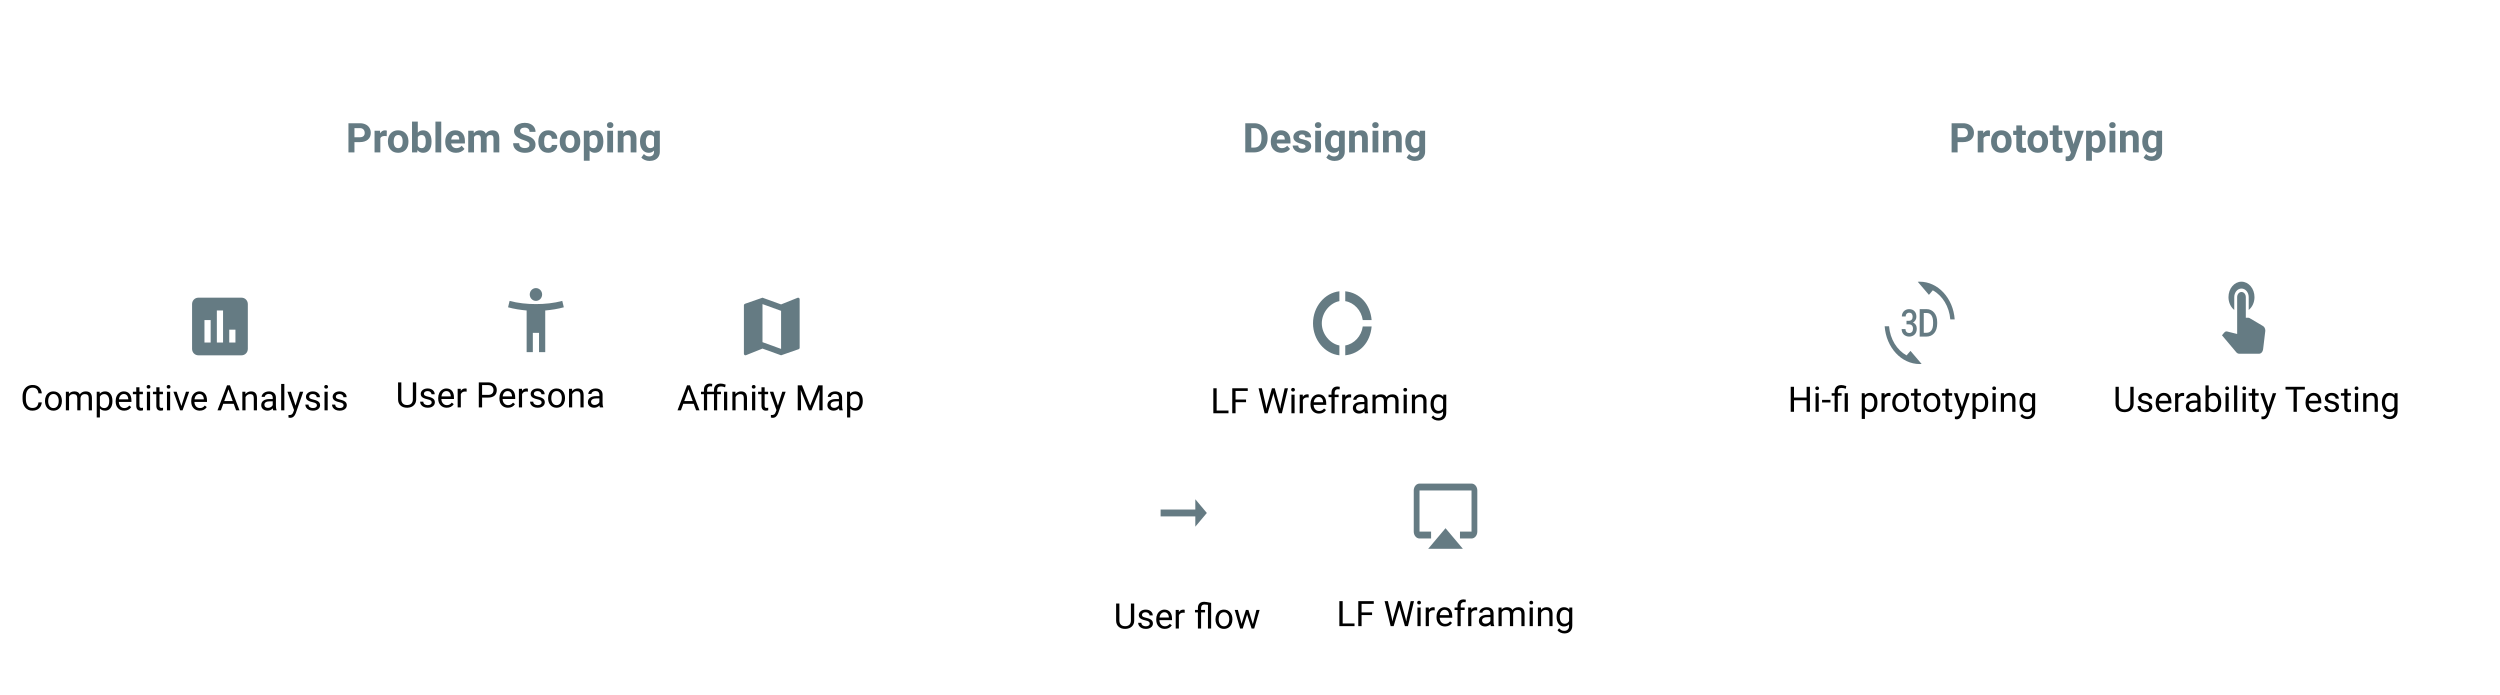 <svg width="853" height="237" viewBox="0 0 853 237" fill="none" xmlns="http://www.w3.org/2000/svg">
<rect width="853" height="237" fill="white"/>
<path d="M141.996 130.469V136.27C141.992 137.074 141.738 137.732 141.234 138.244C140.734 138.756 140.055 139.043 139.195 139.105L138.896 139.117C137.963 139.117 137.219 138.865 136.664 138.361C136.109 137.857 135.828 137.164 135.82 136.281V130.469H136.934V136.246C136.934 136.863 137.104 137.344 137.443 137.688C137.783 138.027 138.268 138.197 138.896 138.197C139.533 138.197 140.02 138.027 140.355 137.688C140.695 137.348 140.865 136.869 140.865 136.252V130.469H141.996ZM147.293 137.318C147.293 137.025 147.182 136.799 146.959 136.639C146.74 136.475 146.355 136.334 145.805 136.217C145.258 136.1 144.822 135.959 144.498 135.795C144.178 135.631 143.939 135.436 143.783 135.209C143.631 134.982 143.555 134.713 143.555 134.4C143.555 133.881 143.773 133.441 144.211 133.082C144.652 132.723 145.215 132.543 145.898 132.543C146.617 132.543 147.199 132.729 147.645 133.1C148.094 133.471 148.318 133.945 148.318 134.523H147.229C147.229 134.227 147.102 133.971 146.848 133.756C146.598 133.541 146.281 133.434 145.898 133.434C145.504 133.434 145.195 133.52 144.973 133.691C144.75 133.863 144.639 134.088 144.639 134.365C144.639 134.627 144.742 134.824 144.949 134.957C145.156 135.09 145.529 135.217 146.068 135.338C146.611 135.459 147.051 135.604 147.387 135.771C147.723 135.939 147.971 136.143 148.131 136.381C148.295 136.615 148.377 136.902 148.377 137.242C148.377 137.809 148.15 138.264 147.697 138.607C147.244 138.947 146.656 139.117 145.934 139.117C145.426 139.117 144.977 139.027 144.586 138.848C144.195 138.668 143.889 138.418 143.666 138.098C143.447 137.773 143.338 137.424 143.338 137.049H144.422C144.441 137.412 144.586 137.701 144.855 137.916C145.129 138.127 145.488 138.232 145.934 138.232C146.344 138.232 146.672 138.15 146.918 137.986C147.168 137.818 147.293 137.596 147.293 137.318ZM152.42 139.117C151.561 139.117 150.861 138.836 150.322 138.273C149.783 137.707 149.514 136.951 149.514 136.006V135.807C149.514 135.178 149.633 134.617 149.871 134.125C150.113 133.629 150.449 133.242 150.879 132.965C151.312 132.684 151.781 132.543 152.285 132.543C153.109 132.543 153.75 132.814 154.207 133.357C154.664 133.9 154.893 134.678 154.893 135.689V136.141H150.598C150.613 136.766 150.795 137.271 151.143 137.658C151.494 138.041 151.939 138.232 152.479 138.232C152.861 138.232 153.186 138.154 153.451 137.998C153.717 137.842 153.949 137.635 154.148 137.377L154.811 137.893C154.279 138.709 153.482 139.117 152.42 139.117ZM152.285 133.434C151.848 133.434 151.48 133.594 151.184 133.914C150.887 134.23 150.703 134.676 150.633 135.25H153.809V135.168C153.777 134.617 153.629 134.191 153.363 133.891C153.098 133.586 152.738 133.434 152.285 133.434ZM159.217 133.633C159.053 133.605 158.875 133.592 158.684 133.592C157.973 133.592 157.49 133.895 157.236 134.5V139H156.152V132.66H157.207L157.225 133.393C157.58 132.826 158.084 132.543 158.736 132.543C158.947 132.543 159.107 132.57 159.217 132.625V133.633ZM164.49 135.66V139H163.365V130.469H166.512C167.445 130.469 168.176 130.707 168.703 131.184C169.234 131.66 169.5 132.291 169.5 133.076C169.5 133.904 169.24 134.543 168.721 134.992C168.205 135.438 167.465 135.66 166.5 135.66H164.49ZM164.49 134.74H166.512C167.113 134.74 167.574 134.6 167.895 134.318C168.215 134.033 168.375 133.623 168.375 133.088C168.375 132.58 168.215 132.174 167.895 131.869C167.574 131.564 167.135 131.406 166.576 131.395H164.49V134.74ZM173.314 139.117C172.455 139.117 171.756 138.836 171.217 138.273C170.678 137.707 170.408 136.951 170.408 136.006V135.807C170.408 135.178 170.527 134.617 170.766 134.125C171.008 133.629 171.344 133.242 171.773 132.965C172.207 132.684 172.676 132.543 173.18 132.543C174.004 132.543 174.645 132.814 175.102 133.357C175.559 133.9 175.787 134.678 175.787 135.689V136.141H171.492C171.508 136.766 171.689 137.271 172.037 137.658C172.389 138.041 172.834 138.232 173.373 138.232C173.756 138.232 174.08 138.154 174.346 137.998C174.611 137.842 174.844 137.635 175.043 137.377L175.705 137.893C175.174 138.709 174.377 139.117 173.314 139.117ZM173.18 133.434C172.742 133.434 172.375 133.594 172.078 133.914C171.781 134.23 171.598 134.676 171.527 135.25H174.703V135.168C174.672 134.617 174.523 134.191 174.258 133.891C173.992 133.586 173.633 133.434 173.18 133.434ZM180.111 133.633C179.947 133.605 179.77 133.592 179.578 133.592C178.867 133.592 178.385 133.895 178.131 134.5V139H177.047V132.66H178.102L178.119 133.393C178.475 132.826 178.979 132.543 179.631 132.543C179.842 132.543 180.002 132.57 180.111 132.625V133.633ZM184.805 137.318C184.805 137.025 184.693 136.799 184.471 136.639C184.252 136.475 183.867 136.334 183.316 136.217C182.77 136.1 182.334 135.959 182.01 135.795C181.689 135.631 181.451 135.436 181.295 135.209C181.143 134.982 181.066 134.713 181.066 134.4C181.066 133.881 181.285 133.441 181.723 133.082C182.164 132.723 182.727 132.543 183.41 132.543C184.129 132.543 184.711 132.729 185.156 133.1C185.605 133.471 185.83 133.945 185.83 134.523H184.74C184.74 134.227 184.613 133.971 184.359 133.756C184.109 133.541 183.793 133.434 183.41 133.434C183.016 133.434 182.707 133.52 182.484 133.691C182.262 133.863 182.15 134.088 182.15 134.365C182.15 134.627 182.254 134.824 182.461 134.957C182.668 135.09 183.041 135.217 183.58 135.338C184.123 135.459 184.562 135.604 184.898 135.771C185.234 135.939 185.482 136.143 185.643 136.381C185.807 136.615 185.889 136.902 185.889 137.242C185.889 137.809 185.662 138.264 185.209 138.607C184.756 138.947 184.168 139.117 183.445 139.117C182.938 139.117 182.488 139.027 182.098 138.848C181.707 138.668 181.4 138.418 181.178 138.098C180.959 137.773 180.85 137.424 180.85 137.049H181.934C181.953 137.412 182.098 137.701 182.367 137.916C182.641 138.127 183 138.232 183.445 138.232C183.855 138.232 184.184 138.15 184.43 137.986C184.68 137.818 184.805 137.596 184.805 137.318ZM187.014 135.771C187.014 135.15 187.135 134.592 187.377 134.096C187.623 133.6 187.963 133.217 188.396 132.947C188.834 132.678 189.332 132.543 189.891 132.543C190.754 132.543 191.451 132.842 191.982 133.439C192.518 134.037 192.785 134.832 192.785 135.824V135.9C192.785 136.518 192.666 137.072 192.428 137.564C192.193 138.053 191.855 138.434 191.414 138.707C190.977 138.98 190.473 139.117 189.902 139.117C189.043 139.117 188.346 138.818 187.811 138.221C187.279 137.623 187.014 136.832 187.014 135.848V135.771ZM188.104 135.9C188.104 136.604 188.266 137.168 188.59 137.594C188.918 138.02 189.355 138.232 189.902 138.232C190.453 138.232 190.891 138.018 191.215 137.588C191.539 137.154 191.701 136.549 191.701 135.771C191.701 135.076 191.535 134.514 191.203 134.084C190.875 133.65 190.438 133.434 189.891 133.434C189.355 133.434 188.924 133.646 188.596 134.072C188.268 134.498 188.104 135.107 188.104 135.9ZM195.17 132.66L195.205 133.457C195.689 132.848 196.322 132.543 197.104 132.543C198.443 132.543 199.119 133.299 199.131 134.811V139H198.047V134.805C198.043 134.348 197.938 134.01 197.73 133.791C197.527 133.572 197.209 133.463 196.775 133.463C196.424 133.463 196.115 133.557 195.85 133.744C195.584 133.932 195.377 134.178 195.229 134.482V139H194.145V132.66H195.17ZM204.68 139C204.617 138.875 204.566 138.652 204.527 138.332C204.023 138.855 203.422 139.117 202.723 139.117C202.098 139.117 201.584 138.941 201.182 138.59C200.783 138.234 200.584 137.785 200.584 137.242C200.584 136.582 200.834 136.07 201.334 135.707C201.838 135.34 202.545 135.156 203.455 135.156H204.51V134.658C204.51 134.279 204.396 133.979 204.17 133.756C203.943 133.529 203.609 133.416 203.168 133.416C202.781 133.416 202.457 133.514 202.195 133.709C201.934 133.904 201.803 134.141 201.803 134.418H200.713C200.713 134.102 200.824 133.797 201.047 133.504C201.273 133.207 201.578 132.973 201.961 132.801C202.348 132.629 202.771 132.543 203.232 132.543C203.963 132.543 204.535 132.727 204.949 133.094C205.363 133.457 205.578 133.959 205.594 134.6V137.518C205.594 138.1 205.668 138.562 205.816 138.906V139H204.68ZM202.881 138.174C203.221 138.174 203.543 138.086 203.848 137.91C204.152 137.734 204.373 137.506 204.51 137.225V135.924H203.66C202.332 135.924 201.668 136.312 201.668 137.09C201.668 137.43 201.781 137.695 202.008 137.887C202.234 138.078 202.525 138.174 202.881 138.174Z" fill="black"/>
<path d="M236.701 137.773H233.127L232.324 140H231.164L234.422 131.469H235.406L238.67 140H237.516L236.701 137.773ZM233.467 136.848H236.367L234.914 132.857L233.467 136.848ZM240.182 140V134.498H239.18V133.66H240.182V133.01C240.182 132.33 240.363 131.805 240.727 131.434C241.09 131.062 241.604 130.877 242.268 130.877C242.518 130.877 242.766 130.91 243.012 130.977L242.953 131.855C242.77 131.82 242.574 131.803 242.367 131.803C242.016 131.803 241.744 131.906 241.553 132.113C241.361 132.316 241.266 132.609 241.266 132.992V133.66H243.609V133.121C243.609 132.414 243.811 131.863 244.213 131.469C244.619 131.074 245.191 130.877 245.93 130.877C246.367 130.877 246.92 130.996 247.588 131.234L247.406 132.148C246.918 131.953 246.451 131.855 246.006 131.855C245.541 131.855 245.205 131.959 244.998 132.166C244.795 132.373 244.693 132.688 244.693 133.109V133.66H245.994V134.498H244.693V140H243.609V134.498H241.266V140H240.182ZM248.121 140H247.037V133.66H248.121V140ZM250.916 133.66L250.951 134.457C251.436 133.848 252.068 133.543 252.85 133.543C254.189 133.543 254.865 134.299 254.877 135.811V140H253.793V135.805C253.789 135.348 253.684 135.01 253.477 134.791C253.273 134.572 252.955 134.463 252.521 134.463C252.17 134.463 251.861 134.557 251.596 134.744C251.33 134.932 251.123 135.178 250.975 135.482V140H249.891V133.66H250.916ZM257.689 140H256.605V133.66H257.689V140ZM256.518 131.979C256.518 131.803 256.57 131.654 256.676 131.533C256.785 131.412 256.945 131.352 257.156 131.352C257.367 131.352 257.527 131.412 257.637 131.533C257.746 131.654 257.801 131.803 257.801 131.979C257.801 132.154 257.746 132.301 257.637 132.418C257.527 132.535 257.367 132.594 257.156 132.594C256.945 132.594 256.785 132.535 256.676 132.418C256.57 132.301 256.518 132.154 256.518 131.979ZM260.9 132.125V133.66H262.084V134.498H260.9V138.43C260.9 138.684 260.953 138.875 261.059 139.004C261.164 139.129 261.344 139.191 261.598 139.191C261.723 139.191 261.895 139.168 262.113 139.121V140C261.828 140.078 261.551 140.117 261.281 140.117C260.797 140.117 260.432 139.971 260.186 139.678C259.939 139.385 259.816 138.969 259.816 138.43V134.498H258.662V133.66H259.816V132.125H260.9ZM265.43 138.412L266.906 133.66H268.066L265.518 140.979C265.123 142.033 264.496 142.561 263.637 142.561L263.432 142.543L263.027 142.467V141.588L263.32 141.611C263.688 141.611 263.973 141.537 264.176 141.389C264.383 141.24 264.553 140.969 264.686 140.574L264.926 139.93L262.664 133.66H263.848L265.43 138.412ZM273.639 131.469L276.428 138.43L279.217 131.469H280.676V140H279.551V136.678L279.656 133.092L276.855 140H275.994L273.199 133.109L273.311 136.678V140H272.186V131.469H273.639ZM286.406 140C286.344 139.875 286.293 139.652 286.254 139.332C285.75 139.855 285.148 140.117 284.449 140.117C283.824 140.117 283.311 139.941 282.908 139.59C282.51 139.234 282.311 138.785 282.311 138.242C282.311 137.582 282.561 137.07 283.061 136.707C283.564 136.34 284.271 136.156 285.182 136.156H286.236V135.658C286.236 135.279 286.123 134.979 285.896 134.756C285.67 134.529 285.336 134.416 284.895 134.416C284.508 134.416 284.184 134.514 283.922 134.709C283.66 134.904 283.529 135.141 283.529 135.418H282.439C282.439 135.102 282.551 134.797 282.773 134.504C283 134.207 283.305 133.973 283.688 133.801C284.074 133.629 284.498 133.543 284.959 133.543C285.689 133.543 286.262 133.727 286.676 134.094C287.09 134.457 287.305 134.959 287.32 135.6V138.518C287.32 139.1 287.395 139.562 287.543 139.906V140H286.406ZM284.607 139.174C284.947 139.174 285.27 139.086 285.574 138.91C285.879 138.734 286.1 138.506 286.236 138.225V136.924H285.387C284.059 136.924 283.395 137.312 283.395 138.09C283.395 138.43 283.508 138.695 283.734 138.887C283.961 139.078 284.252 139.174 284.607 139.174ZM294.375 136.9C294.375 137.865 294.154 138.643 293.713 139.232C293.271 139.822 292.674 140.117 291.92 140.117C291.15 140.117 290.545 139.873 290.104 139.385V142.438H289.02V133.66H290.01L290.062 134.363C290.504 133.816 291.117 133.543 291.902 133.543C292.664 133.543 293.266 133.83 293.707 134.404C294.152 134.979 294.375 135.777 294.375 136.801V136.9ZM293.291 136.777C293.291 136.062 293.139 135.498 292.834 135.084C292.529 134.67 292.111 134.463 291.58 134.463C290.924 134.463 290.432 134.754 290.104 135.336V138.365C290.428 138.943 290.924 139.232 291.592 139.232C292.111 139.232 292.523 139.027 292.828 138.617C293.137 138.203 293.291 137.59 293.291 136.777Z" fill="black"/>
<path d="M14.266 137.293C14.16 138.195 13.826 138.893 13.264 139.385C12.705 139.873 11.961 140.117 11.031 140.117C10.023 140.117 9.215 139.756 8.605 139.033C8 138.311 7.697 137.344 7.697 136.133V135.312C7.697 134.52 7.838 133.822 8.119 133.221C8.404 132.619 8.807 132.158 9.326 131.838C9.846 131.514 10.447 131.352 11.131 131.352C12.037 131.352 12.764 131.605 13.31 132.113C13.857 132.617 14.176 133.316 14.266 134.211H13.135C13.037 133.531 12.824 133.039 12.496 132.734C12.172 132.43 11.717 132.277 11.131 132.277C10.412 132.277 9.848 132.543 9.438 133.074C9.031 133.605 8.828 134.361 8.828 135.342V136.168C8.828 137.094 9.021 137.83 9.408 138.377C9.795 138.924 10.336 139.197 11.031 139.197C11.656 139.197 12.135 139.057 12.467 138.775C12.803 138.49 13.025 137.996 13.135 137.293H14.266ZM15.35 136.771C15.35 136.15 15.471 135.592 15.713 135.096C15.959 134.6 16.299 134.217 16.732 133.947C17.17 133.678 17.668 133.543 18.227 133.543C19.09 133.543 19.787 133.842 20.318 134.439C20.854 135.037 21.121 135.832 21.121 136.824V136.9C21.121 137.518 21.002 138.072 20.764 138.564C20.529 139.053 20.191 139.434 19.75 139.707C19.312 139.98 18.809 140.117 18.238 140.117C17.379 140.117 16.682 139.818 16.146 139.221C15.615 138.623 15.35 137.832 15.35 136.848V136.771ZM16.439 136.9C16.439 137.604 16.602 138.168 16.926 138.594C17.254 139.02 17.691 139.232 18.238 139.232C18.789 139.232 19.227 139.018 19.551 138.588C19.875 138.154 20.037 137.549 20.037 136.771C20.037 136.076 19.871 135.514 19.539 135.084C19.211 134.65 18.773 134.434 18.227 134.434C17.691 134.434 17.26 134.646 16.932 135.072C16.604 135.498 16.439 136.107 16.439 136.9ZM23.5 133.66L23.529 134.363C23.994 133.816 24.621 133.543 25.41 133.543C26.297 133.543 26.9 133.883 27.221 134.562C27.432 134.258 27.705 134.012 28.041 133.824C28.381 133.637 28.781 133.543 29.242 133.543C30.633 133.543 31.34 134.279 31.363 135.752V140H30.279V135.816C30.279 135.363 30.176 135.025 29.969 134.803C29.762 134.576 29.414 134.463 28.926 134.463C28.523 134.463 28.189 134.584 27.924 134.826C27.658 135.064 27.504 135.387 27.461 135.793V140H26.371V135.846C26.371 134.924 25.92 134.463 25.018 134.463C24.307 134.463 23.82 134.766 23.559 135.371V140H22.475V133.66H23.5ZM38.359 136.9C38.359 137.865 38.139 138.643 37.697 139.232C37.256 139.822 36.658 140.117 35.904 140.117C35.135 140.117 34.529 139.873 34.088 139.385V142.438H33.004V133.66H33.994L34.047 134.363C34.488 133.816 35.102 133.543 35.887 133.543C36.648 133.543 37.25 133.83 37.691 134.404C38.137 134.979 38.359 135.777 38.359 136.801V136.9ZM37.275 136.777C37.275 136.062 37.123 135.498 36.818 135.084C36.514 134.67 36.096 134.463 35.565 134.463C34.908 134.463 34.416 134.754 34.088 135.336V138.365C34.412 138.943 34.908 139.232 35.576 139.232C36.096 139.232 36.508 139.027 36.812 138.617C37.121 138.203 37.275 137.59 37.275 136.777ZM42.373 140.117C41.514 140.117 40.815 139.836 40.275 139.273C39.736 138.707 39.467 137.951 39.467 137.006V136.807C39.467 136.178 39.586 135.617 39.824 135.125C40.066 134.629 40.402 134.242 40.832 133.965C41.266 133.684 41.734 133.543 42.238 133.543C43.062 133.543 43.703 133.814 44.16 134.357C44.617 134.9 44.846 135.678 44.846 136.689V137.141H40.551C40.566 137.766 40.748 138.271 41.096 138.658C41.447 139.041 41.893 139.232 42.432 139.232C42.815 139.232 43.139 139.154 43.404 138.998C43.67 138.842 43.902 138.635 44.102 138.377L44.764 138.893C44.232 139.709 43.435 140.117 42.373 140.117ZM42.238 134.434C41.801 134.434 41.434 134.594 41.137 134.914C40.84 135.23 40.656 135.676 40.586 136.25H43.762V136.168C43.73 135.617 43.582 135.191 43.316 134.891C43.051 134.586 42.691 134.434 42.238 134.434ZM47.576 132.125V133.66H48.76V134.498H47.576V138.43C47.576 138.684 47.629 138.875 47.734 139.004C47.84 139.129 48.02 139.191 48.273 139.191C48.398 139.191 48.57 139.168 48.789 139.121V140C48.504 140.078 48.227 140.117 47.957 140.117C47.473 140.117 47.107 139.971 46.861 139.678C46.615 139.385 46.492 138.969 46.492 138.43V134.498H45.338V133.66H46.492V132.125H47.576ZM51.209 140H50.125V133.66H51.209V140ZM50.037 131.979C50.037 131.803 50.09 131.654 50.195 131.533C50.305 131.412 50.465 131.352 50.676 131.352C50.887 131.352 51.047 131.412 51.156 131.533C51.266 131.654 51.32 131.803 51.32 131.979C51.32 132.154 51.266 132.301 51.156 132.418C51.047 132.535 50.887 132.594 50.676 132.594C50.465 132.594 50.305 132.535 50.195 132.418C50.09 132.301 50.037 132.154 50.037 131.979ZM54.42 132.125V133.66H55.603V134.498H54.42V138.43C54.42 138.684 54.473 138.875 54.578 139.004C54.684 139.129 54.863 139.191 55.117 139.191C55.242 139.191 55.414 139.168 55.633 139.121V140C55.348 140.078 55.07 140.117 54.801 140.117C54.316 140.117 53.951 139.971 53.705 139.678C53.459 139.385 53.336 138.969 53.336 138.43V134.498H52.182V133.66H53.336V132.125H54.42ZM58.053 140H56.969V133.66H58.053V140ZM56.881 131.979C56.881 131.803 56.934 131.654 57.039 131.533C57.148 131.412 57.309 131.352 57.52 131.352C57.73 131.352 57.891 131.412 58 131.533C58.109 131.654 58.164 131.803 58.164 131.979C58.164 132.154 58.109 132.301 58 132.418C57.891 132.535 57.73 132.594 57.52 132.594C57.309 132.594 57.148 132.535 57.039 132.418C56.934 132.301 56.881 132.154 56.881 131.979ZM61.885 138.529L63.455 133.66H64.562L62.289 140H61.463L59.166 133.66H60.273L61.885 138.529ZM68.154 140.117C67.295 140.117 66.596 139.836 66.057 139.273C65.518 138.707 65.248 137.951 65.248 137.006V136.807C65.248 136.178 65.367 135.617 65.606 135.125C65.848 134.629 66.184 134.242 66.613 133.965C67.047 133.684 67.516 133.543 68.019 133.543C68.844 133.543 69.484 133.814 69.941 134.357C70.398 134.9 70.627 135.678 70.627 136.689V137.141H66.332C66.348 137.766 66.529 138.271 66.877 138.658C67.228 139.041 67.674 139.232 68.213 139.232C68.596 139.232 68.92 139.154 69.186 138.998C69.451 138.842 69.684 138.635 69.883 138.377L70.545 138.893C70.014 139.709 69.217 140.117 68.154 140.117ZM68.019 134.434C67.582 134.434 67.215 134.594 66.918 134.914C66.621 135.23 66.438 135.676 66.367 136.25H69.543V136.168C69.512 135.617 69.363 135.191 69.098 134.891C68.832 134.586 68.473 134.434 68.019 134.434ZM79.744 137.773H76.17L75.367 140H74.207L77.465 131.469H78.449L81.713 140H80.559L79.744 137.773ZM76.51 136.848H79.41L77.957 132.857L76.51 136.848ZM83.717 133.66L83.752 134.457C84.236 133.848 84.869 133.543 85.65 133.543C86.99 133.543 87.666 134.299 87.678 135.811V140H86.594V135.805C86.59 135.348 86.484 135.01 86.277 134.791C86.074 134.572 85.756 134.463 85.322 134.463C84.971 134.463 84.662 134.557 84.397 134.744C84.131 134.932 83.924 135.178 83.775 135.482V140H82.691V133.66H83.717ZM93.227 140C93.164 139.875 93.113 139.652 93.074 139.332C92.57 139.855 91.969 140.117 91.269 140.117C90.644 140.117 90.131 139.941 89.728 139.59C89.33 139.234 89.131 138.785 89.131 138.242C89.131 137.582 89.381 137.07 89.881 136.707C90.385 136.34 91.092 136.156 92.002 136.156H93.057V135.658C93.057 135.279 92.943 134.979 92.717 134.756C92.49 134.529 92.156 134.416 91.715 134.416C91.328 134.416 91.004 134.514 90.742 134.709C90.481 134.904 90.35 135.141 90.35 135.418H89.26C89.26 135.102 89.371 134.797 89.594 134.504C89.82 134.207 90.125 133.973 90.508 133.801C90.894 133.629 91.318 133.543 91.779 133.543C92.51 133.543 93.082 133.727 93.496 134.094C93.91 134.457 94.125 134.959 94.141 135.6V138.518C94.141 139.1 94.215 139.562 94.363 139.906V140H93.227ZM91.428 139.174C91.768 139.174 92.09 139.086 92.394 138.91C92.699 138.734 92.92 138.506 93.057 138.225V136.924H92.207C90.879 136.924 90.215 137.312 90.215 138.09C90.215 138.43 90.328 138.695 90.555 138.887C90.781 139.078 91.072 139.174 91.428 139.174ZM97.018 140H95.934V131H97.018V140ZM100.832 138.412L102.309 133.66H103.469L100.92 140.979C100.525 142.033 99.898 142.561 99.039 142.561L98.834 142.543L98.43 142.467V141.588L98.723 141.611C99.09 141.611 99.375 141.537 99.578 141.389C99.785 141.24 99.955 140.969 100.088 140.574L100.328 139.93L98.066 133.66H99.25L100.832 138.412ZM108.133 138.318C108.133 138.025 108.021 137.799 107.799 137.639C107.58 137.475 107.195 137.334 106.645 137.217C106.098 137.1 105.662 136.959 105.338 136.795C105.018 136.631 104.779 136.436 104.623 136.209C104.471 135.982 104.395 135.713 104.395 135.4C104.395 134.881 104.613 134.441 105.051 134.082C105.492 133.723 106.055 133.543 106.738 133.543C107.457 133.543 108.039 133.729 108.484 134.1C108.934 134.471 109.158 134.945 109.158 135.523H108.068C108.068 135.227 107.941 134.971 107.688 134.756C107.438 134.541 107.121 134.434 106.738 134.434C106.344 134.434 106.035 134.52 105.812 134.691C105.59 134.863 105.479 135.088 105.479 135.365C105.479 135.627 105.582 135.824 105.789 135.957C105.996 136.09 106.369 136.217 106.908 136.338C107.451 136.459 107.891 136.604 108.227 136.771C108.562 136.939 108.811 137.143 108.971 137.381C109.135 137.615 109.217 137.902 109.217 138.242C109.217 138.809 108.99 139.264 108.537 139.607C108.084 139.947 107.496 140.117 106.773 140.117C106.266 140.117 105.816 140.027 105.426 139.848C105.035 139.668 104.729 139.418 104.506 139.098C104.287 138.773 104.178 138.424 104.178 138.049H105.262C105.281 138.412 105.426 138.701 105.695 138.916C105.969 139.127 106.328 139.232 106.773 139.232C107.184 139.232 107.512 139.15 107.758 138.986C108.008 138.818 108.133 138.596 108.133 138.318ZM111.807 140H110.723V133.66H111.807V140ZM110.635 131.979C110.635 131.803 110.688 131.654 110.793 131.533C110.902 131.412 111.062 131.352 111.273 131.352C111.484 131.352 111.645 131.412 111.754 131.533C111.863 131.654 111.918 131.803 111.918 131.979C111.918 132.154 111.863 132.301 111.754 132.418C111.645 132.535 111.484 132.594 111.273 132.594C111.062 132.594 110.902 132.535 110.793 132.418C110.688 132.301 110.635 132.154 110.635 131.979ZM117.238 138.318C117.238 138.025 117.127 137.799 116.904 137.639C116.686 137.475 116.301 137.334 115.75 137.217C115.203 137.1 114.768 136.959 114.443 136.795C114.123 136.631 113.885 136.436 113.729 136.209C113.576 135.982 113.5 135.713 113.5 135.4C113.5 134.881 113.719 134.441 114.156 134.082C114.598 133.723 115.16 133.543 115.844 133.543C116.562 133.543 117.145 133.729 117.59 134.1C118.039 134.471 118.264 134.945 118.264 135.523H117.174C117.174 135.227 117.047 134.971 116.793 134.756C116.543 134.541 116.227 134.434 115.844 134.434C115.449 134.434 115.141 134.52 114.918 134.691C114.695 134.863 114.584 135.088 114.584 135.365C114.584 135.627 114.688 135.824 114.895 135.957C115.102 136.09 115.475 136.217 116.014 136.338C116.557 136.459 116.996 136.604 117.332 136.771C117.668 136.939 117.916 137.143 118.076 137.381C118.24 137.615 118.322 137.902 118.322 138.242C118.322 138.809 118.096 139.264 117.643 139.607C117.189 139.947 116.602 140.117 115.879 140.117C115.371 140.117 114.922 140.027 114.531 139.848C114.141 139.668 113.834 139.418 113.611 139.098C113.393 138.773 113.283 138.424 113.283 138.049H114.367C114.387 138.412 114.531 138.701 114.801 138.916C115.074 139.127 115.434 139.232 115.879 139.232C116.289 139.232 116.617 139.15 116.863 138.986C117.113 138.818 117.238 138.596 117.238 138.318Z" fill="black"/>
<path d="M120.939 48.493V52H118.889V42.047H122.771C123.519 42.047 124.175 42.184 124.74 42.457C125.31 42.73 125.747 43.12 126.053 43.626C126.358 44.127 126.511 44.699 126.511 45.342C126.511 46.317 126.176 47.087 125.506 47.652C124.84 48.213 123.918 48.493 122.737 48.493H120.939ZM120.939 46.832H122.771C123.314 46.832 123.726 46.704 124.009 46.449C124.296 46.194 124.439 45.829 124.439 45.355C124.439 44.868 124.296 44.474 124.009 44.173C123.722 43.872 123.325 43.717 122.819 43.708H120.939V46.832ZM131.952 46.456C131.683 46.42 131.446 46.401 131.241 46.401C130.494 46.401 130.004 46.654 129.771 47.16V52H127.796V44.603H129.662L129.717 45.485C130.113 44.806 130.662 44.467 131.364 44.467C131.583 44.467 131.788 44.496 131.979 44.556L131.952 46.456ZM132.355 48.233C132.355 47.5 132.497 46.846 132.779 46.272C133.062 45.697 133.467 45.253 133.996 44.938C134.529 44.624 135.147 44.467 135.849 44.467C136.847 44.467 137.66 44.772 138.289 45.383C138.923 45.993 139.276 46.823 139.349 47.871L139.362 48.377C139.362 49.512 139.046 50.423 138.412 51.111C137.779 51.795 136.929 52.137 135.862 52.137C134.796 52.137 133.944 51.795 133.306 51.111C132.672 50.428 132.355 49.498 132.355 48.322V48.233ZM134.331 48.377C134.331 49.079 134.463 49.617 134.728 49.99C134.992 50.359 135.37 50.544 135.862 50.544C136.341 50.544 136.715 50.362 136.983 49.997C137.252 49.628 137.387 49.04 137.387 48.233C137.387 47.545 137.252 47.012 136.983 46.634C136.715 46.255 136.336 46.066 135.849 46.066C135.366 46.066 134.992 46.255 134.728 46.634C134.463 47.008 134.331 47.589 134.331 48.377ZM147.244 48.37C147.244 49.555 146.991 50.48 146.485 51.145C145.979 51.806 145.273 52.137 144.366 52.137C143.564 52.137 142.924 51.829 142.445 51.214L142.356 52H140.579V41.5H142.555V45.267C143.01 44.733 143.61 44.467 144.353 44.467C145.255 44.467 145.961 44.8 146.472 45.465C146.987 46.126 147.244 47.058 147.244 48.261V48.37ZM145.269 48.227C145.269 47.479 145.15 46.935 144.913 46.593C144.676 46.246 144.323 46.073 143.854 46.073C143.225 46.073 142.792 46.331 142.555 46.846V49.765C142.796 50.284 143.234 50.544 143.867 50.544C144.505 50.544 144.924 50.23 145.125 49.601C145.221 49.3 145.269 48.842 145.269 48.227ZM150.553 52H148.57V41.5H150.553V52ZM155.591 52.137C154.506 52.137 153.622 51.804 152.938 51.139C152.259 50.473 151.92 49.587 151.92 48.48V48.288C151.92 47.545 152.063 46.882 152.351 46.299C152.638 45.711 153.043 45.26 153.567 44.945C154.096 44.626 154.698 44.467 155.372 44.467C156.384 44.467 157.179 44.786 157.758 45.424C158.341 46.062 158.633 46.967 158.633 48.138V48.944H153.923C153.987 49.427 154.178 49.815 154.497 50.106C154.821 50.398 155.229 50.544 155.721 50.544C156.482 50.544 157.076 50.268 157.505 49.717L158.476 50.804C158.179 51.223 157.778 51.551 157.272 51.788C156.767 52.02 156.206 52.137 155.591 52.137ZM155.365 46.066C154.973 46.066 154.654 46.199 154.408 46.463C154.167 46.727 154.012 47.105 153.943 47.598H156.691V47.44C156.682 47.003 156.564 46.666 156.336 46.429C156.108 46.187 155.785 46.066 155.365 46.066ZM161.613 44.603L161.675 45.431C162.199 44.788 162.908 44.467 163.801 44.467C164.753 44.467 165.407 44.843 165.763 45.595C166.282 44.843 167.023 44.467 167.984 44.467C168.786 44.467 169.383 44.702 169.775 45.171C170.167 45.636 170.363 46.338 170.363 47.276V52H168.381V47.283C168.381 46.864 168.299 46.559 168.135 46.367C167.971 46.171 167.681 46.073 167.267 46.073C166.674 46.073 166.264 46.356 166.036 46.921L166.043 52H164.067V47.29C164.067 46.862 163.983 46.552 163.814 46.36C163.646 46.169 163.359 46.073 162.953 46.073C162.393 46.073 161.987 46.306 161.736 46.77V52H159.761V44.603H161.613ZM180.665 49.389C180.665 49.001 180.528 48.705 180.255 48.5C179.981 48.29 179.489 48.072 178.778 47.844C178.067 47.611 177.505 47.383 177.09 47.16C175.96 46.55 175.395 45.727 175.395 44.692C175.395 44.155 175.545 43.676 175.846 43.257C176.151 42.833 176.586 42.503 177.151 42.266C177.721 42.029 178.359 41.91 179.065 41.91C179.776 41.91 180.41 42.04 180.966 42.3C181.522 42.555 181.952 42.917 182.258 43.387C182.568 43.856 182.723 44.389 182.723 44.986H180.672C180.672 44.531 180.528 44.177 180.241 43.927C179.954 43.672 179.551 43.544 179.031 43.544C178.53 43.544 178.14 43.651 177.862 43.865C177.584 44.075 177.445 44.353 177.445 44.699C177.445 45.023 177.607 45.294 177.931 45.513C178.259 45.731 178.74 45.937 179.373 46.128C180.54 46.479 181.39 46.914 181.923 47.434C182.456 47.953 182.723 48.6 182.723 49.375C182.723 50.236 182.397 50.913 181.745 51.405C181.093 51.893 180.216 52.137 179.113 52.137C178.348 52.137 177.65 51.998 177.021 51.72C176.393 51.437 175.912 51.052 175.579 50.565C175.251 50.077 175.087 49.512 175.087 48.869H177.145C177.145 49.967 177.801 50.517 179.113 50.517C179.601 50.517 179.981 50.419 180.255 50.223C180.528 50.022 180.665 49.744 180.665 49.389ZM187.063 50.544C187.428 50.544 187.724 50.444 187.952 50.243C188.18 50.043 188.299 49.776 188.308 49.443H190.16C190.156 49.945 190.019 50.405 189.75 50.824C189.481 51.239 189.112 51.562 188.643 51.795C188.178 52.023 187.663 52.137 187.098 52.137C186.04 52.137 185.206 51.802 184.596 51.132C183.985 50.457 183.68 49.528 183.68 48.343V48.213C183.68 47.074 183.983 46.164 184.589 45.485C185.195 44.806 186.027 44.467 187.084 44.467C188.009 44.467 188.75 44.731 189.306 45.26C189.866 45.784 190.151 46.483 190.16 47.358H188.308C188.299 46.976 188.18 46.666 187.952 46.429C187.724 46.187 187.424 46.066 187.05 46.066C186.59 46.066 186.241 46.235 186.004 46.572C185.771 46.905 185.655 47.447 185.655 48.199V48.404C185.655 49.165 185.771 49.712 186.004 50.045C186.236 50.378 186.59 50.544 187.063 50.544ZM190.98 48.233C190.98 47.5 191.122 46.846 191.404 46.272C191.687 45.697 192.092 45.253 192.621 44.938C193.154 44.624 193.772 44.467 194.474 44.467C195.472 44.467 196.285 44.772 196.914 45.383C197.548 45.993 197.901 46.823 197.974 47.871L197.987 48.377C197.987 49.512 197.671 50.423 197.037 51.111C196.404 51.795 195.554 52.137 194.487 52.137C193.421 52.137 192.569 51.795 191.931 51.111C191.297 50.428 190.98 49.498 190.98 48.322V48.233ZM192.956 48.377C192.956 49.079 193.088 49.617 193.353 49.99C193.617 50.359 193.995 50.544 194.487 50.544C194.966 50.544 195.34 50.362 195.608 49.997C195.877 49.628 196.012 49.04 196.012 48.233C196.012 47.545 195.877 47.012 195.608 46.634C195.34 46.255 194.961 46.066 194.474 46.066C193.991 46.066 193.617 46.255 193.353 46.634C193.088 47.008 192.956 47.589 192.956 48.377ZM205.862 48.37C205.862 49.509 205.603 50.423 205.083 51.111C204.568 51.795 203.871 52.137 202.991 52.137C202.244 52.137 201.64 51.877 201.18 51.357V54.844H199.204V44.603H201.036L201.104 45.328C201.583 44.754 202.207 44.467 202.978 44.467C203.889 44.467 204.598 44.804 205.104 45.478C205.609 46.153 205.862 47.083 205.862 48.268V48.37ZM203.887 48.227C203.887 47.538 203.764 47.008 203.518 46.634C203.276 46.26 202.923 46.073 202.458 46.073C201.838 46.073 201.412 46.31 201.18 46.784V49.812C201.421 50.3 201.852 50.544 202.472 50.544C203.415 50.544 203.887 49.772 203.887 48.227ZM209.178 52H207.195V44.603H209.178V52ZM207.079 42.69C207.079 42.393 207.177 42.149 207.373 41.958C207.574 41.767 207.845 41.671 208.187 41.671C208.524 41.671 208.793 41.767 208.993 41.958C209.194 42.149 209.294 42.393 209.294 42.69C209.294 42.99 209.191 43.236 208.986 43.428C208.786 43.619 208.519 43.715 208.187 43.715C207.854 43.715 207.585 43.619 207.38 43.428C207.179 43.236 207.079 42.99 207.079 42.69ZM212.63 44.603L212.691 45.458C213.22 44.797 213.929 44.467 214.817 44.467C215.601 44.467 216.185 44.697 216.567 45.157C216.95 45.617 217.146 46.306 217.155 47.222V52H215.18V47.27C215.18 46.85 215.089 46.547 214.906 46.36C214.724 46.169 214.421 46.073 213.997 46.073C213.441 46.073 213.024 46.31 212.746 46.784V52H210.771V44.603H212.63ZM218.372 48.247C218.372 47.112 218.641 46.199 219.179 45.506C219.721 44.813 220.45 44.467 221.366 44.467C222.177 44.467 222.809 44.745 223.26 45.301L223.342 44.603H225.133V51.754C225.133 52.401 224.985 52.964 224.688 53.442C224.397 53.921 223.984 54.285 223.451 54.536C222.918 54.787 222.294 54.912 221.578 54.912C221.036 54.912 220.507 54.803 219.992 54.584C219.477 54.37 219.088 54.092 218.823 53.75L219.698 52.547C220.19 53.098 220.787 53.374 221.489 53.374C222.013 53.374 222.421 53.233 222.713 52.95C223.005 52.672 223.15 52.276 223.15 51.761V51.364C222.695 51.879 222.095 52.137 221.353 52.137C220.464 52.137 219.744 51.79 219.192 51.098C218.646 50.4 218.372 49.477 218.372 48.329V48.247ZM220.348 48.391C220.348 49.06 220.482 49.587 220.751 49.97C221.02 50.348 221.389 50.537 221.858 50.537C222.46 50.537 222.891 50.312 223.15 49.86V46.75C222.886 46.299 222.46 46.073 221.872 46.073C221.398 46.073 221.024 46.267 220.751 46.654C220.482 47.042 220.348 47.62 220.348 48.391Z" fill="#657B83"/>
<path d="M82.446 101.571H67.648C66.485 101.571 65.534 102.554 65.534 103.756V119.046C65.534 120.247 66.485 121.23 67.648 121.23H82.446C83.609 121.23 84.56 120.247 84.56 119.046V103.756C84.56 102.554 83.609 101.571 82.446 101.571ZM71.876 116.862H69.762V109.217H71.876V116.862ZM76.104 116.862H73.99V105.94H76.104V116.862ZM80.332 116.862H78.218V112.493H80.332V116.862Z" fill="#657B83"/>
<path d="M191.846 102.664C189.087 103.428 185.852 103.756 182.861 103.756C179.87 103.756 176.635 103.428 173.877 102.664L173.348 104.848C175.314 105.394 177.576 105.754 179.69 105.94V120.138H181.804V113.585H183.918V120.138H186.032V105.94C188.146 105.754 190.408 105.394 192.374 104.848L191.846 102.664ZM182.861 102.664C184.024 102.664 184.975 101.681 184.975 100.479C184.975 99.278 184.024 98.295 182.861 98.295C181.698 98.295 180.747 99.278 180.747 100.479C180.747 101.681 181.698 102.664 182.861 102.664Z" fill="#657B83"/>
<path d="M272.318 101.571L272.149 101.604L266.504 103.865L260.162 101.571L254.201 103.647C253.979 103.723 253.82 103.92 253.82 104.171V120.684C253.82 120.99 254.053 121.23 254.349 121.23L254.518 121.198L260.162 118.937L266.504 121.23L272.466 119.155C272.688 119.079 272.846 118.882 272.846 118.631V102.117C272.846 101.812 272.614 101.571 272.318 101.571ZM266.504 119.046L260.162 116.742V103.756L266.504 106.06V119.046Z" fill="#657B83"/>
<path d="M424.889 52V42.047H427.951C428.826 42.047 429.608 42.245 430.296 42.642C430.989 43.033 431.529 43.594 431.916 44.323C432.303 45.048 432.497 45.873 432.497 46.798V47.256C432.497 48.181 432.306 49.004 431.923 49.724C431.545 50.444 431.009 51.002 430.316 51.398C429.624 51.795 428.842 51.995 427.972 52H424.889ZM426.939 43.708V50.352H427.931C428.733 50.352 429.346 50.09 429.77 49.566C430.193 49.042 430.41 48.293 430.419 47.317V46.791C430.419 45.779 430.209 45.014 429.79 44.494C429.371 43.97 428.758 43.708 427.951 43.708H426.939ZM437.269 52.137C436.184 52.137 435.3 51.804 434.616 51.139C433.937 50.473 433.598 49.587 433.598 48.48V48.288C433.598 47.545 433.741 46.882 434.028 46.299C434.315 45.711 434.721 45.26 435.245 44.945C435.774 44.626 436.375 44.467 437.05 44.467C438.062 44.467 438.857 44.786 439.436 45.424C440.019 46.062 440.311 46.967 440.311 48.138V48.944H435.601C435.664 49.427 435.856 49.815 436.175 50.106C436.498 50.398 436.906 50.544 437.398 50.544C438.16 50.544 438.754 50.268 439.183 49.717L440.153 50.804C439.857 51.223 439.456 51.551 438.95 51.788C438.444 52.02 437.884 52.137 437.269 52.137ZM437.043 46.066C436.651 46.066 436.332 46.199 436.086 46.463C435.844 46.727 435.689 47.105 435.621 47.598H438.369V47.44C438.36 47.003 438.242 46.666 438.014 46.429C437.786 46.187 437.462 46.066 437.043 46.066ZM445.444 49.956C445.444 49.715 445.324 49.525 445.082 49.389C444.845 49.247 444.462 49.122 443.934 49.013C442.174 48.644 441.295 47.896 441.295 46.77C441.295 46.114 441.566 45.567 442.108 45.13C442.655 44.688 443.368 44.467 444.248 44.467C445.187 44.467 445.937 44.688 446.497 45.13C447.062 45.572 447.345 46.146 447.345 46.852H445.369C445.369 46.57 445.278 46.338 445.096 46.155C444.913 45.968 444.629 45.875 444.241 45.875C443.909 45.875 443.651 45.95 443.469 46.101C443.286 46.251 443.195 46.442 443.195 46.675C443.195 46.894 443.298 47.071 443.503 47.208C443.713 47.34 444.063 47.456 444.556 47.557C445.048 47.652 445.463 47.762 445.8 47.885C446.843 48.268 447.365 48.931 447.365 49.874C447.365 50.548 447.076 51.095 446.497 51.515C445.918 51.929 445.171 52.137 444.255 52.137C443.635 52.137 443.084 52.027 442.601 51.809C442.122 51.585 441.746 51.282 441.473 50.899C441.199 50.512 441.062 50.095 441.062 49.648H442.936C442.954 49.999 443.084 50.268 443.325 50.455C443.567 50.642 443.89 50.735 444.296 50.735C444.674 50.735 444.959 50.665 445.15 50.523C445.346 50.378 445.444 50.188 445.444 49.956ZM450.729 52H448.746V44.603H450.729V52ZM448.63 42.69C448.63 42.393 448.728 42.149 448.924 41.958C449.124 41.767 449.396 41.671 449.737 41.671C450.075 41.671 450.343 41.767 450.544 41.958C450.744 42.149 450.845 42.393 450.845 42.69C450.845 42.99 450.742 43.236 450.537 43.428C450.337 43.619 450.07 43.715 449.737 43.715C449.405 43.715 449.136 43.619 448.931 43.428C448.73 43.236 448.63 42.99 448.63 42.69ZM452.075 48.247C452.075 47.112 452.344 46.199 452.882 45.506C453.424 44.813 454.153 44.467 455.069 44.467C455.881 44.467 456.512 44.745 456.963 45.301L457.045 44.603H458.836V51.754C458.836 52.401 458.688 52.964 458.392 53.442C458.1 53.921 457.688 54.285 457.154 54.536C456.621 54.787 455.997 54.912 455.281 54.912C454.739 54.912 454.21 54.803 453.695 54.584C453.18 54.37 452.791 54.092 452.526 53.75L453.401 52.547C453.894 53.098 454.491 53.374 455.192 53.374C455.716 53.374 456.124 53.233 456.416 52.95C456.708 52.672 456.854 52.276 456.854 51.761V51.364C456.398 51.879 455.799 52.137 455.056 52.137C454.167 52.137 453.447 51.79 452.896 51.098C452.349 50.4 452.075 49.477 452.075 48.329V48.247ZM454.051 48.391C454.051 49.06 454.185 49.587 454.454 49.97C454.723 50.348 455.092 50.537 455.562 50.537C456.163 50.537 456.594 50.312 456.854 49.86V46.75C456.589 46.299 456.163 46.073 455.575 46.073C455.101 46.073 454.728 46.267 454.454 46.654C454.185 47.042 454.051 47.62 454.051 48.391ZM462.179 44.603L462.24 45.458C462.769 44.797 463.478 44.467 464.366 44.467C465.15 44.467 465.733 44.697 466.116 45.157C466.499 45.617 466.695 46.306 466.704 47.222V52H464.729V47.27C464.729 46.85 464.637 46.547 464.455 46.36C464.273 46.169 463.97 46.073 463.546 46.073C462.99 46.073 462.573 46.31 462.295 46.784V52H460.319V44.603H462.179ZM470.293 52H468.311V44.603H470.293V52ZM468.194 42.69C468.194 42.393 468.292 42.149 468.488 41.958C468.689 41.767 468.96 41.671 469.302 41.671C469.639 41.671 469.908 41.767 470.108 41.958C470.309 42.149 470.409 42.393 470.409 42.69C470.409 42.99 470.307 43.236 470.102 43.428C469.901 43.619 469.634 43.715 469.302 43.715C468.969 43.715 468.7 43.619 468.495 43.428C468.295 43.236 468.194 42.99 468.194 42.69ZM473.745 44.603L473.807 45.458C474.335 44.797 475.044 44.467 475.933 44.467C476.716 44.467 477.3 44.697 477.683 45.157C478.065 45.617 478.261 46.306 478.271 47.222V52H476.295V47.27C476.295 46.85 476.204 46.547 476.021 46.36C475.839 46.169 475.536 46.073 475.112 46.073C474.556 46.073 474.139 46.31 473.861 46.784V52H471.886V44.603H473.745ZM479.487 48.247C479.487 47.112 479.756 46.199 480.294 45.506C480.836 44.813 481.565 44.467 482.481 44.467C483.293 44.467 483.924 44.745 484.375 45.301L484.457 44.603H486.248V51.754C486.248 52.401 486.1 52.964 485.804 53.442C485.512 53.921 485.1 54.285 484.566 54.536C484.033 54.787 483.409 54.912 482.693 54.912C482.151 54.912 481.622 54.803 481.107 54.584C480.592 54.37 480.203 54.092 479.938 53.75L480.813 52.547C481.306 53.098 481.903 53.374 482.604 53.374C483.129 53.374 483.536 53.233 483.828 52.95C484.12 52.672 484.266 52.276 484.266 51.761V51.364C483.81 51.879 483.211 52.137 482.468 52.137C481.579 52.137 480.859 51.79 480.308 51.098C479.761 50.4 479.487 49.477 479.487 48.329V48.247ZM481.463 48.391C481.463 49.06 481.597 49.587 481.866 49.97C482.135 50.348 482.504 50.537 482.974 50.537C483.575 50.537 484.006 50.312 484.266 49.86V46.75C484.001 46.299 483.575 46.073 482.987 46.073C482.513 46.073 482.14 46.267 481.866 46.654C481.597 47.042 481.463 47.62 481.463 48.391Z" fill="#657B83"/>
<path d="M617.547 140.505H616.416V136.561H612.115V140.505H610.99V131.973H612.115V135.641H616.416V131.973H617.547V140.505ZM620.553 140.505H619.469V134.165H620.553V140.505ZM619.381 132.483C619.381 132.307 619.434 132.159 619.539 132.038C619.648 131.917 619.809 131.856 620.02 131.856C620.23 131.856 620.391 131.917 620.5 132.038C620.609 132.159 620.664 132.307 620.664 132.483C620.664 132.659 620.609 132.805 620.5 132.922C620.391 133.04 620.23 133.098 620.02 133.098C619.809 133.098 619.648 133.04 619.539 132.922C619.434 132.805 619.381 132.659 619.381 132.483ZM624.549 137.323H621.689V136.438H624.549V137.323ZM625.973 140.505V135.003H624.971V134.165H625.973V133.626C625.973 132.919 626.174 132.368 626.576 131.973C626.982 131.579 627.555 131.381 628.293 131.381C628.73 131.381 629.283 131.501 629.951 131.739L629.77 132.653C629.281 132.458 628.816 132.36 628.375 132.36C627.91 132.36 627.574 132.465 627.367 132.676C627.164 132.883 627.062 133.196 627.062 133.614V134.165H628.357V135.003H627.062V140.505H625.973ZM630.49 140.505H629.4V134.165H630.49V140.505ZM640.586 137.405C640.586 138.37 640.365 139.147 639.924 139.737C639.482 140.327 638.885 140.622 638.131 140.622C637.361 140.622 636.756 140.378 636.314 139.889V142.942H635.23V134.165H636.221L636.273 134.868C636.715 134.321 637.328 134.047 638.113 134.047C638.875 134.047 639.477 134.335 639.918 134.909C640.363 135.483 640.586 136.282 640.586 137.305V137.405ZM639.502 137.282C639.502 136.567 639.35 136.003 639.045 135.589C638.74 135.174 638.322 134.967 637.791 134.967C637.135 134.967 636.643 135.258 636.314 135.84V138.87C636.639 139.448 637.135 139.737 637.803 139.737C638.322 139.737 638.734 139.532 639.039 139.122C639.348 138.708 639.502 138.094 639.502 137.282ZM645.033 135.137C644.869 135.11 644.691 135.096 644.5 135.096C643.789 135.096 643.307 135.399 643.053 136.005V140.505H641.969V134.165H643.023L643.041 134.897C643.396 134.331 643.9 134.047 644.553 134.047C644.764 134.047 644.924 134.075 645.033 134.13V135.137ZM645.631 137.276C645.631 136.655 645.752 136.096 645.994 135.6C646.24 135.104 646.58 134.721 647.014 134.452C647.451 134.182 647.949 134.047 648.508 134.047C649.371 134.047 650.068 134.346 650.6 134.944C651.135 135.542 651.402 136.337 651.402 137.329V137.405C651.402 138.022 651.283 138.577 651.045 139.069C650.811 139.557 650.473 139.938 650.031 140.212C649.594 140.485 649.09 140.622 648.52 140.622C647.66 140.622 646.963 140.323 646.428 139.725C645.896 139.128 645.631 138.337 645.631 137.352V137.276ZM646.721 137.405C646.721 138.108 646.883 138.672 647.207 139.098C647.535 139.524 647.973 139.737 648.52 139.737C649.07 139.737 649.508 139.522 649.832 139.092C650.156 138.659 650.318 138.053 650.318 137.276C650.318 136.581 650.152 136.018 649.82 135.589C649.492 135.155 649.055 134.938 648.508 134.938C647.973 134.938 647.541 135.151 647.213 135.577C646.885 136.003 646.721 136.612 646.721 137.405ZM654.232 132.63V134.165H655.416V135.003H654.232V138.934C654.232 139.188 654.285 139.38 654.391 139.508C654.496 139.633 654.676 139.696 654.93 139.696C655.055 139.696 655.227 139.672 655.445 139.626V140.505C655.16 140.583 654.883 140.622 654.613 140.622C654.129 140.622 653.764 140.475 653.518 140.182C653.271 139.889 653.148 139.473 653.148 138.934V135.003H651.994V134.165H653.148V132.63H654.232ZM656.283 137.276C656.283 136.655 656.404 136.096 656.646 135.6C656.893 135.104 657.232 134.721 657.666 134.452C658.104 134.182 658.602 134.047 659.16 134.047C660.023 134.047 660.721 134.346 661.252 134.944C661.787 135.542 662.055 136.337 662.055 137.329V137.405C662.055 138.022 661.936 138.577 661.697 139.069C661.463 139.557 661.125 139.938 660.684 140.212C660.246 140.485 659.742 140.622 659.172 140.622C658.312 140.622 657.615 140.323 657.08 139.725C656.549 139.128 656.283 138.337 656.283 137.352V137.276ZM657.373 137.405C657.373 138.108 657.535 138.672 657.859 139.098C658.188 139.524 658.625 139.737 659.172 139.737C659.723 139.737 660.16 139.522 660.484 139.092C660.809 138.659 660.971 138.053 660.971 137.276C660.971 136.581 660.805 136.018 660.473 135.589C660.145 135.155 659.707 134.938 659.16 134.938C658.625 134.938 658.193 135.151 657.865 135.577C657.537 136.003 657.373 136.612 657.373 137.405ZM664.885 132.63V134.165H666.068V135.003H664.885V138.934C664.885 139.188 664.938 139.38 665.043 139.508C665.148 139.633 665.328 139.696 665.582 139.696C665.707 139.696 665.879 139.672 666.098 139.626V140.505C665.812 140.583 665.535 140.622 665.266 140.622C664.781 140.622 664.416 140.475 664.17 140.182C663.924 139.889 663.801 139.473 663.801 138.934V135.003H662.646V134.165H663.801V132.63H664.885ZM669.414 138.917L670.891 134.165H672.051L669.502 141.483C669.107 142.538 668.48 143.065 667.621 143.065L667.416 143.047L667.012 142.971V142.092L667.305 142.116C667.672 142.116 667.957 142.042 668.16 141.893C668.367 141.745 668.537 141.473 668.67 141.079L668.91 140.434L666.648 134.165H667.832L669.414 138.917ZM678.379 137.405C678.379 138.37 678.158 139.147 677.717 139.737C677.275 140.327 676.678 140.622 675.924 140.622C675.154 140.622 674.549 140.378 674.107 139.889V142.942H673.023V134.165H674.014L674.066 134.868C674.508 134.321 675.121 134.047 675.906 134.047C676.668 134.047 677.27 134.335 677.711 134.909C678.156 135.483 678.379 136.282 678.379 137.305V137.405ZM677.295 137.282C677.295 136.567 677.143 136.003 676.838 135.589C676.533 135.174 676.115 134.967 675.584 134.967C674.928 134.967 674.436 135.258 674.107 135.84V138.87C674.432 139.448 674.928 139.737 675.596 139.737C676.115 139.737 676.527 139.532 676.832 139.122C677.141 138.708 677.295 138.094 677.295 137.282ZM680.939 140.505H679.855V134.165H680.939V140.505ZM679.768 132.483C679.768 132.307 679.82 132.159 679.926 132.038C680.035 131.917 680.195 131.856 680.406 131.856C680.617 131.856 680.777 131.917 680.887 132.038C680.996 132.159 681.051 132.307 681.051 132.483C681.051 132.659 680.996 132.805 680.887 132.922C680.777 133.04 680.617 133.098 680.406 133.098C680.195 133.098 680.035 133.04 679.926 132.922C679.82 132.805 679.768 132.659 679.768 132.483ZM683.705 134.165L683.74 134.962C684.225 134.352 684.857 134.047 685.639 134.047C686.979 134.047 687.654 134.803 687.666 136.315V140.505H686.582V136.309C686.578 135.852 686.473 135.514 686.266 135.296C686.062 135.077 685.744 134.967 685.311 134.967C684.959 134.967 684.65 135.061 684.385 135.249C684.119 135.436 683.912 135.682 683.764 135.987V140.505H682.68V134.165H683.705ZM689.043 137.282C689.043 136.294 689.271 135.508 689.729 134.926C690.186 134.34 690.791 134.047 691.545 134.047C692.318 134.047 692.922 134.321 693.355 134.868L693.408 134.165H694.398V140.352C694.398 141.172 694.154 141.819 693.666 142.292C693.182 142.764 692.529 143.001 691.709 143.001C691.252 143.001 690.805 142.903 690.367 142.708C689.93 142.512 689.596 142.245 689.365 141.905L689.928 141.255C690.393 141.829 690.961 142.116 691.633 142.116C692.16 142.116 692.57 141.967 692.863 141.671C693.16 141.374 693.309 140.956 693.309 140.417V139.872C692.875 140.372 692.283 140.622 691.533 140.622C690.791 140.622 690.189 140.323 689.729 139.725C689.271 139.128 689.043 138.313 689.043 137.282ZM690.133 137.405C690.133 138.12 690.279 138.682 690.572 139.092C690.865 139.499 691.275 139.702 691.803 139.702C692.486 139.702 692.988 139.391 693.309 138.77V135.876C692.977 135.27 692.479 134.967 691.814 134.967C691.287 134.967 690.875 135.172 690.578 135.583C690.281 135.993 690.133 136.6 690.133 137.405Z" fill="black"/>
<path d="M727.996 131.973V137.774C727.992 138.579 727.738 139.237 727.234 139.749C726.734 140.26 726.055 140.547 725.195 140.61L724.896 140.622C723.963 140.622 723.219 140.37 722.664 139.866C722.109 139.362 721.828 138.669 721.82 137.786V131.973H722.934V137.751C722.934 138.368 723.104 138.848 723.443 139.192C723.783 139.532 724.268 139.702 724.896 139.702C725.533 139.702 726.02 139.532 726.355 139.192C726.695 138.852 726.865 138.374 726.865 137.756V131.973H727.996ZM733.293 138.823C733.293 138.53 733.182 138.303 732.959 138.143C732.74 137.979 732.355 137.839 731.805 137.721C731.258 137.604 730.822 137.464 730.498 137.299C730.178 137.135 729.939 136.94 729.783 136.714C729.631 136.487 729.555 136.217 729.555 135.905C729.555 135.385 729.773 134.946 730.211 134.587C730.652 134.227 731.215 134.047 731.898 134.047C732.617 134.047 733.199 134.233 733.645 134.604C734.094 134.975 734.318 135.45 734.318 136.028H733.229C733.229 135.731 733.102 135.475 732.848 135.26C732.598 135.046 732.281 134.938 731.898 134.938C731.504 134.938 731.195 135.024 730.973 135.196C730.75 135.368 730.639 135.592 730.639 135.87C730.639 136.131 730.742 136.329 730.949 136.462C731.156 136.594 731.529 136.721 732.068 136.842C732.611 136.964 733.051 137.108 733.387 137.276C733.723 137.444 733.971 137.647 734.131 137.885C734.295 138.12 734.377 138.407 734.377 138.747C734.377 139.313 734.15 139.768 733.697 140.112C733.244 140.452 732.656 140.622 731.934 140.622C731.426 140.622 730.977 140.532 730.586 140.352C730.195 140.172 729.889 139.922 729.666 139.602C729.447 139.278 729.338 138.928 729.338 138.553H730.422C730.441 138.917 730.586 139.206 730.855 139.421C731.129 139.631 731.488 139.737 731.934 139.737C732.344 139.737 732.672 139.655 732.918 139.491C733.168 139.323 733.293 139.1 733.293 138.823ZM738.42 140.622C737.561 140.622 736.861 140.34 736.322 139.778C735.783 139.212 735.514 138.456 735.514 137.51V137.311C735.514 136.682 735.633 136.122 735.871 135.63C736.113 135.133 736.449 134.747 736.879 134.469C737.312 134.188 737.781 134.047 738.285 134.047C739.109 134.047 739.75 134.319 740.207 134.862C740.664 135.405 740.893 136.182 740.893 137.194V137.645H736.598C736.613 138.27 736.795 138.776 737.143 139.163C737.494 139.546 737.939 139.737 738.479 139.737C738.861 139.737 739.186 139.659 739.451 139.503C739.717 139.346 739.949 139.139 740.148 138.881L740.811 139.397C740.279 140.214 739.482 140.622 738.42 140.622ZM738.285 134.938C737.848 134.938 737.48 135.098 737.184 135.419C736.887 135.735 736.703 136.18 736.633 136.755H739.809V136.672C739.777 136.122 739.629 135.696 739.363 135.395C739.098 135.09 738.738 134.938 738.285 134.938ZM745.217 135.137C745.053 135.11 744.875 135.096 744.684 135.096C743.973 135.096 743.49 135.399 743.236 136.005V140.505H742.152V134.165H743.207L743.225 134.897C743.58 134.331 744.084 134.047 744.736 134.047C744.947 134.047 745.107 134.075 745.217 134.13V135.137ZM749.898 140.505C749.836 140.38 749.785 140.157 749.746 139.837C749.242 140.36 748.641 140.622 747.941 140.622C747.316 140.622 746.803 140.446 746.4 140.094C746.002 139.739 745.803 139.29 745.803 138.747C745.803 138.087 746.053 137.575 746.553 137.212C747.057 136.844 747.764 136.661 748.674 136.661H749.729V136.163C749.729 135.784 749.615 135.483 749.389 135.26C749.162 135.034 748.828 134.921 748.387 134.921C748 134.921 747.676 135.018 747.414 135.214C747.152 135.409 747.021 135.645 747.021 135.922H745.932C745.932 135.606 746.043 135.301 746.266 135.008C746.492 134.712 746.797 134.477 747.18 134.305C747.566 134.133 747.99 134.047 748.451 134.047C749.182 134.047 749.754 134.231 750.168 134.598C750.582 134.962 750.797 135.464 750.812 136.104V139.022C750.812 139.604 750.887 140.067 751.035 140.411V140.505H749.898ZM748.1 139.678C748.439 139.678 748.762 139.59 749.066 139.415C749.371 139.239 749.592 139.01 749.729 138.729V137.428H748.879C747.551 137.428 746.887 137.817 746.887 138.594C746.887 138.934 747 139.2 747.227 139.391C747.453 139.583 747.744 139.678 748.1 139.678ZM757.879 137.405C757.879 138.374 757.656 139.153 757.211 139.743C756.766 140.329 756.168 140.622 755.418 140.622C754.617 140.622 753.998 140.339 753.561 139.772L753.508 140.505H752.512V131.505H753.596V134.862C754.033 134.319 754.637 134.047 755.406 134.047C756.176 134.047 756.779 134.339 757.217 134.921C757.658 135.503 757.879 136.299 757.879 137.311V137.405ZM756.795 137.282C756.795 136.544 756.652 135.973 756.367 135.571C756.082 135.169 755.672 134.967 755.137 134.967C754.422 134.967 753.908 135.299 753.596 135.964V138.706C753.928 139.37 754.445 139.702 755.148 139.702C755.668 139.702 756.072 139.501 756.361 139.098C756.65 138.696 756.795 138.09 756.795 137.282ZM760.428 140.505H759.344V134.165H760.428V140.505ZM759.256 132.483C759.256 132.307 759.309 132.159 759.414 132.038C759.523 131.917 759.684 131.856 759.895 131.856C760.105 131.856 760.266 131.917 760.375 132.038C760.484 132.159 760.539 132.307 760.539 132.483C760.539 132.659 760.484 132.805 760.375 132.922C760.266 133.04 760.105 133.098 759.895 133.098C759.684 133.098 759.523 133.04 759.414 132.922C759.309 132.805 759.256 132.659 759.256 132.483ZM763.346 140.505H762.262V131.505H763.346V140.505ZM766.264 140.505H765.18V134.165H766.264V140.505ZM765.092 132.483C765.092 132.307 765.145 132.159 765.25 132.038C765.359 131.917 765.52 131.856 765.73 131.856C765.941 131.856 766.102 131.917 766.211 132.038C766.32 132.159 766.375 132.307 766.375 132.483C766.375 132.659 766.32 132.805 766.211 132.922C766.102 133.04 765.941 133.098 765.73 133.098C765.52 133.098 765.359 133.04 765.25 132.922C765.145 132.805 765.092 132.659 765.092 132.483ZM769.475 132.63V134.165H770.658V135.003H769.475V138.934C769.475 139.188 769.527 139.38 769.633 139.508C769.738 139.633 769.918 139.696 770.172 139.696C770.297 139.696 770.469 139.672 770.688 139.626V140.505C770.402 140.583 770.125 140.622 769.855 140.622C769.371 140.622 769.006 140.475 768.76 140.182C768.514 139.889 768.391 139.473 768.391 138.934V135.003H767.236V134.165H768.391V132.63H769.475ZM774.004 138.917L775.48 134.165H776.641L774.092 141.483C773.697 142.538 773.07 143.065 772.211 143.065L772.006 143.047L771.602 142.971V142.092L771.895 142.116C772.262 142.116 772.547 142.042 772.75 141.893C772.957 141.745 773.127 141.473 773.26 141.079L773.5 140.434L771.238 134.165H772.422L774.004 138.917ZM786.42 132.899H783.678V140.505H782.559V132.899H779.822V131.973H786.42V132.899ZM789.561 140.622C788.701 140.622 788.002 140.34 787.463 139.778C786.924 139.212 786.654 138.456 786.654 137.51V137.311C786.654 136.682 786.773 136.122 787.012 135.63C787.254 135.133 787.59 134.747 788.02 134.469C788.453 134.188 788.922 134.047 789.426 134.047C790.25 134.047 790.891 134.319 791.348 134.862C791.805 135.405 792.033 136.182 792.033 137.194V137.645H787.738C787.754 138.27 787.936 138.776 788.283 139.163C788.635 139.546 789.08 139.737 789.619 139.737C790.002 139.737 790.326 139.659 790.592 139.503C790.857 139.346 791.09 139.139 791.289 138.881L791.951 139.397C791.42 140.214 790.623 140.622 789.561 140.622ZM789.426 134.938C788.988 134.938 788.621 135.098 788.324 135.419C788.027 135.735 787.844 136.18 787.773 136.755H790.949V136.672C790.918 136.122 790.77 135.696 790.504 135.395C790.238 135.09 789.879 134.938 789.426 134.938ZM796.984 138.823C796.984 138.53 796.873 138.303 796.65 138.143C796.432 137.979 796.047 137.839 795.496 137.721C794.949 137.604 794.514 137.464 794.189 137.299C793.869 137.135 793.631 136.94 793.475 136.714C793.322 136.487 793.246 136.217 793.246 135.905C793.246 135.385 793.465 134.946 793.902 134.587C794.344 134.227 794.906 134.047 795.59 134.047C796.309 134.047 796.891 134.233 797.336 134.604C797.785 134.975 798.01 135.45 798.01 136.028H796.92C796.92 135.731 796.793 135.475 796.539 135.26C796.289 135.046 795.973 134.938 795.59 134.938C795.195 134.938 794.887 135.024 794.664 135.196C794.441 135.368 794.33 135.592 794.33 135.87C794.33 136.131 794.434 136.329 794.641 136.462C794.848 136.594 795.221 136.721 795.76 136.842C796.303 136.964 796.742 137.108 797.078 137.276C797.414 137.444 797.662 137.647 797.822 137.885C797.986 138.12 798.068 138.407 798.068 138.747C798.068 139.313 797.842 139.768 797.389 140.112C796.936 140.452 796.348 140.622 795.625 140.622C795.117 140.622 794.668 140.532 794.277 140.352C793.887 140.172 793.58 139.922 793.357 139.602C793.139 139.278 793.029 138.928 793.029 138.553H794.113C794.133 138.917 794.277 139.206 794.547 139.421C794.82 139.631 795.18 139.737 795.625 139.737C796.035 139.737 796.363 139.655 796.609 139.491C796.859 139.323 796.984 139.1 796.984 138.823ZM800.951 132.63V134.165H802.135V135.003H800.951V138.934C800.951 139.188 801.004 139.38 801.109 139.508C801.215 139.633 801.395 139.696 801.648 139.696C801.773 139.696 801.945 139.672 802.164 139.626V140.505C801.879 140.583 801.602 140.622 801.332 140.622C800.848 140.622 800.482 140.475 800.236 140.182C799.99 139.889 799.867 139.473 799.867 138.934V135.003H798.713V134.165H799.867V132.63H800.951ZM804.584 140.505H803.5V134.165H804.584V140.505ZM803.412 132.483C803.412 132.307 803.465 132.159 803.57 132.038C803.68 131.917 803.84 131.856 804.051 131.856C804.262 131.856 804.422 131.917 804.531 132.038C804.641 132.159 804.695 132.307 804.695 132.483C804.695 132.659 804.641 132.805 804.531 132.922C804.422 133.04 804.262 133.098 804.051 133.098C803.84 133.098 803.68 133.04 803.57 132.922C803.465 132.805 803.412 132.659 803.412 132.483ZM807.35 134.165L807.385 134.962C807.869 134.352 808.502 134.047 809.283 134.047C810.623 134.047 811.299 134.803 811.311 136.315V140.505H810.227V136.309C810.223 135.852 810.117 135.514 809.91 135.296C809.707 135.077 809.389 134.967 808.955 134.967C808.604 134.967 808.295 135.061 808.029 135.249C807.764 135.436 807.557 135.682 807.408 135.987V140.505H806.324V134.165H807.35ZM812.688 137.282C812.688 136.294 812.916 135.508 813.373 134.926C813.83 134.34 814.436 134.047 815.189 134.047C815.963 134.047 816.566 134.321 817 134.868L817.053 134.165H818.043V140.352C818.043 141.172 817.799 141.819 817.311 142.292C816.826 142.764 816.174 143.001 815.354 143.001C814.896 143.001 814.449 142.903 814.012 142.708C813.574 142.512 813.24 142.245 813.01 141.905L813.572 141.255C814.037 141.829 814.605 142.116 815.277 142.116C815.805 142.116 816.215 141.967 816.508 141.671C816.805 141.374 816.953 140.956 816.953 140.417V139.872C816.52 140.372 815.928 140.622 815.178 140.622C814.436 140.622 813.834 140.323 813.373 139.725C812.916 139.128 812.688 138.313 812.688 137.282ZM813.777 137.405C813.777 138.12 813.924 138.682 814.217 139.092C814.51 139.499 814.92 139.702 815.447 139.702C816.131 139.702 816.633 139.391 816.953 138.77V135.876C816.621 135.27 816.123 134.967 815.459 134.967C814.932 134.967 814.52 135.172 814.223 135.583C813.926 135.993 813.777 136.6 813.777 137.405Z" fill="black"/>
<path d="M667.939 48.493V52H665.889V42.047H669.771C670.519 42.047 671.175 42.184 671.74 42.457C672.31 42.73 672.747 43.12 673.053 43.626C673.358 44.127 673.511 44.699 673.511 45.342C673.511 46.317 673.176 47.087 672.506 47.652C671.84 48.213 670.918 48.493 669.737 48.493H667.939ZM667.939 46.832H669.771C670.314 46.832 670.726 46.704 671.009 46.449C671.296 46.194 671.439 45.829 671.439 45.355C671.439 44.868 671.296 44.474 671.009 44.173C670.722 43.872 670.325 43.717 669.819 43.708H667.939V46.832ZM678.952 46.456C678.683 46.42 678.446 46.401 678.241 46.401C677.494 46.401 677.004 46.654 676.771 47.16V52H674.796V44.603H676.662L676.717 45.485C677.113 44.806 677.662 44.467 678.364 44.467C678.583 44.467 678.788 44.496 678.979 44.556L678.952 46.456ZM679.355 48.233C679.355 47.5 679.497 46.846 679.779 46.272C680.062 45.697 680.467 45.253 680.996 44.938C681.529 44.624 682.147 44.467 682.849 44.467C683.847 44.467 684.66 44.772 685.289 45.383C685.923 45.993 686.276 46.823 686.349 47.871L686.362 48.377C686.362 49.512 686.046 50.423 685.412 51.111C684.779 51.795 683.929 52.137 682.862 52.137C681.796 52.137 680.944 51.795 680.306 51.111C679.672 50.428 679.355 49.498 679.355 48.322V48.233ZM681.331 48.377C681.331 49.079 681.463 49.617 681.728 49.99C681.992 50.359 682.37 50.544 682.862 50.544C683.341 50.544 683.715 50.362 683.983 49.997C684.252 49.628 684.387 49.04 684.387 48.233C684.387 47.545 684.252 47.012 683.983 46.634C683.715 46.255 683.336 46.066 682.849 46.066C682.366 46.066 681.992 46.255 681.728 46.634C681.463 47.008 681.331 47.589 681.331 48.377ZM689.944 42.785V44.603H691.209V46.053H689.944V49.744C689.944 50.018 689.997 50.214 690.102 50.332C690.206 50.45 690.407 50.51 690.703 50.51C690.922 50.51 691.116 50.494 691.284 50.462V51.959C690.897 52.078 690.498 52.137 690.088 52.137C688.702 52.137 687.996 51.437 687.969 50.038V46.053H686.889V44.603H687.969V42.785H689.944ZM691.797 48.233C691.797 47.5 691.938 46.846 692.221 46.272C692.503 45.697 692.909 45.253 693.438 44.938C693.971 44.624 694.588 44.467 695.29 44.467C696.288 44.467 697.102 44.772 697.73 45.383C698.364 45.993 698.717 46.823 698.79 47.871L698.804 48.377C698.804 49.512 698.487 50.423 697.854 51.111C697.22 51.795 696.37 52.137 695.304 52.137C694.237 52.137 693.385 51.795 692.747 51.111C692.114 50.428 691.797 49.498 691.797 48.322V48.233ZM693.772 48.377C693.772 49.079 693.905 49.617 694.169 49.99C694.433 50.359 694.812 50.544 695.304 50.544C695.782 50.544 696.156 50.362 696.425 49.997C696.694 49.628 696.828 49.04 696.828 48.233C696.828 47.545 696.694 47.012 696.425 46.634C696.156 46.255 695.778 46.066 695.29 46.066C694.807 46.066 694.433 46.255 694.169 46.634C693.905 47.008 693.772 47.589 693.772 48.377ZM702.386 42.785V44.603H703.65V46.053H702.386V49.744C702.386 50.018 702.438 50.214 702.543 50.332C702.648 50.45 702.848 50.51 703.145 50.51C703.363 50.51 703.557 50.494 703.726 50.462V51.959C703.338 52.078 702.939 52.137 702.529 52.137C701.144 52.137 700.438 51.437 700.41 50.038V46.053H699.33V44.603H700.41V42.785H702.386ZM707.513 49.204L708.88 44.603H710.999L708.025 53.148L707.861 53.538C707.419 54.504 706.69 54.987 705.674 54.987C705.387 54.987 705.095 54.944 704.799 54.857V53.36L705.1 53.367C705.473 53.367 705.751 53.31 705.934 53.196C706.12 53.082 706.266 52.893 706.371 52.629L706.604 52.02L704.013 44.603H706.139L707.513 49.204ZM718.437 48.37C718.437 49.509 718.177 50.423 717.657 51.111C717.142 51.795 716.445 52.137 715.565 52.137C714.818 52.137 714.214 51.877 713.754 51.357V54.844H711.778V44.603H713.61L713.679 45.328C714.157 44.754 714.782 44.467 715.552 44.467C716.463 44.467 717.172 44.804 717.678 45.478C718.184 46.153 718.437 47.083 718.437 48.268V48.37ZM716.461 48.227C716.461 47.538 716.338 47.008 716.092 46.634C715.85 46.26 715.497 46.073 715.032 46.073C714.412 46.073 713.986 46.31 713.754 46.784V49.812C713.995 50.3 714.426 50.544 715.046 50.544C715.989 50.544 716.461 49.772 716.461 48.227ZM721.752 52H719.77V44.603H721.752V52ZM719.653 42.69C719.653 42.393 719.751 42.149 719.947 41.958C720.148 41.767 720.419 41.671 720.761 41.671C721.098 41.671 721.367 41.767 721.567 41.958C721.768 42.149 721.868 42.393 721.868 42.69C721.868 42.99 721.766 43.236 721.561 43.428C721.36 43.619 721.093 43.715 720.761 43.715C720.428 43.715 720.159 43.619 719.954 43.428C719.754 43.236 719.653 42.99 719.653 42.69ZM725.204 44.603L725.266 45.458C725.794 44.797 726.503 44.467 727.392 44.467C728.175 44.467 728.759 44.697 729.142 45.157C729.524 45.617 729.72 46.306 729.729 47.222V52H727.754V47.27C727.754 46.85 727.663 46.547 727.48 46.36C727.298 46.169 726.995 46.073 726.571 46.073C726.015 46.073 725.598 46.31 725.32 46.784V52H723.345V44.603H725.204ZM730.946 48.247C730.946 47.112 731.215 46.199 731.753 45.506C732.295 44.813 733.024 44.467 733.94 44.467C734.752 44.467 735.383 44.745 735.834 45.301L735.916 44.603H737.707V51.754C737.707 52.401 737.559 52.964 737.263 53.442C736.971 53.921 736.559 54.285 736.025 54.536C735.492 54.787 734.868 54.912 734.152 54.912C733.61 54.912 733.081 54.803 732.566 54.584C732.051 54.37 731.662 54.092 731.397 53.75L732.272 52.547C732.765 53.098 733.362 53.374 734.063 53.374C734.588 53.374 734.995 53.233 735.287 52.95C735.579 52.672 735.725 52.276 735.725 51.761V51.364C735.269 51.879 734.67 52.137 733.927 52.137C733.038 52.137 732.318 51.79 731.767 51.098C731.22 50.4 730.946 49.477 730.946 48.329V48.247ZM732.922 48.391C732.922 49.06 733.056 49.587 733.325 49.97C733.594 50.348 733.963 50.537 734.433 50.537C735.034 50.537 735.465 50.312 735.725 49.86V46.75C735.46 46.299 735.034 46.073 734.446 46.073C733.972 46.073 733.599 46.267 733.325 46.654C733.056 47.042 732.922 47.62 732.922 48.391Z" fill="#657B83"/>
<path d="M650.52 121.261C647.25 119.458 644.91 115.735 644.55 111.332H643.05C643.56 118.545 648.71 124.212 655 124.212L655.66 124.177L651.85 119.716L650.52 121.261ZM651.41 113.627C651.22 113.627 651.04 113.592 650.89 113.533C650.73 113.463 650.6 113.381 650.49 113.252C650.38 113.135 650.29 112.995 650.23 112.819C650.17 112.655 650.14 112.468 650.14 112.269H648.84C648.84 112.69 648.91 113.065 649.05 113.381C649.19 113.697 649.38 113.967 649.61 114.189C649.85 114.4 650.12 114.564 650.43 114.669C650.73 114.786 651.05 114.845 651.39 114.845C651.76 114.845 652.11 114.786 652.42 114.669C652.74 114.552 653.02 114.376 653.25 114.154C653.48 113.931 653.67 113.65 653.8 113.311C653.93 112.971 654 112.597 654 112.175C654 111.953 653.98 111.73 653.93 111.519C653.88 111.309 653.81 111.11 653.7 110.922C653.6 110.735 653.46 110.571 653.3 110.419C653.13 110.267 652.93 110.149 652.69 110.056C652.89 109.95 653.06 109.822 653.21 109.669C653.36 109.517 653.48 109.353 653.58 109.178C653.68 109.002 653.75 108.826 653.8 108.639C653.85 108.452 653.87 108.264 653.87 108.077C653.87 107.655 653.81 107.281 653.69 106.953C653.57 106.625 653.4 106.356 653.18 106.145C652.98 105.923 652.71 105.759 652.41 105.642C652.1 105.536 651.76 105.478 651.39 105.478C651.03 105.478 650.7 105.536 650.39 105.665C650.09 105.794 649.82 105.969 649.6 106.192C649.39 106.414 649.22 106.672 649.09 106.976C648.97 107.281 648.91 107.609 648.91 107.972H650.21C650.21 107.773 650.24 107.597 650.3 107.445C650.36 107.293 650.44 107.152 650.55 107.047C650.66 106.941 650.78 106.848 650.93 106.789C651.08 106.73 651.23 106.695 651.41 106.695C651.81 106.695 652.11 106.812 652.3 107.058C652.49 107.293 652.59 107.632 652.59 108.065C652.59 108.276 652.56 108.463 652.51 108.639C652.46 108.815 652.37 108.955 652.26 109.072C652.15 109.189 652.01 109.283 651.85 109.353C651.69 109.424 651.49 109.459 651.27 109.459H650.5V110.665H651.27C651.49 110.665 651.69 110.688 651.87 110.747C652.05 110.805 652.2 110.899 652.32 111.016C652.44 111.145 652.54 111.297 652.61 111.484C652.68 111.672 652.71 111.894 652.71 112.152C652.71 112.632 652.59 112.995 652.36 113.241C652.13 113.51 651.81 113.627 651.41 113.627V113.627ZM659.96 106.695C659.64 106.309 659.26 106.005 658.82 105.794C658.39 105.583 657.9 105.478 657.36 105.478H655V114.845H657.3C657.85 114.845 658.36 114.739 658.81 114.529C659.26 114.318 659.65 114.025 659.97 113.639C660.29 113.252 660.54 112.784 660.71 112.245C660.88 111.695 660.97 111.086 660.97 110.407V109.939C660.97 109.26 660.88 108.651 660.71 108.1C660.53 107.55 660.28 107.082 659.96 106.695V106.695ZM659.57 110.395C659.57 110.887 659.52 111.32 659.43 111.718C659.33 112.105 659.19 112.444 659 112.714C658.81 112.983 658.57 113.194 658.29 113.334C658 113.475 657.67 113.545 657.3 113.545H656.39V106.789H657.36C658.08 106.789 658.63 107.058 659 107.597C659.38 108.136 659.57 108.908 659.57 109.927V110.395V110.395ZM655 96.111L654.34 96.146L658.15 100.607L659.48 99.049C662.75 100.864 665.09 104.576 665.44 108.979H666.94C666.44 101.778 661.29 96.111 655 96.111Z" fill="#657B83"/>
<path d="M762.329 105.759V101.38C762.329 99.764 763.433 98.452 764.794 98.452C766.154 98.452 767.258 99.764 767.258 101.38V105.759C768.451 104.81 769.23 103.206 769.23 101.38C769.23 98.464 767.248 96.111 764.794 96.111C762.339 96.111 760.358 98.464 760.358 101.38C760.358 103.206 761.137 104.81 762.329 105.759ZM772.029 111.18L767.554 108.534C767.386 108.452 767.209 108.405 767.022 108.405H766.272V101.38C766.272 100.408 765.612 99.623 764.794 99.623C763.976 99.623 763.315 100.408 763.315 101.38V113.955L759.934 113.112C759.855 113.1 759.786 113.077 759.697 113.077C759.392 113.077 759.116 113.229 758.919 113.463L758.14 114.4L763.01 120.184C763.276 120.5 763.65 120.699 764.054 120.699H770.748C771.487 120.699 772.059 120.055 772.167 119.2L772.906 113.03C772.916 112.948 772.926 112.866 772.926 112.796C772.926 112.07 772.552 111.437 772.029 111.18V111.18Z" fill="#657B83"/>
<path d="M458.121 212.715H462.164V213.635H456.99V205.103H458.121V212.715ZM468.152 209.867H464.572V213.635H463.447V205.103H468.732V206.029H464.572V208.947H468.152V209.867ZM474.896 210.945L475.061 212.07L475.301 211.056L476.988 205.103H477.938L479.584 211.056L479.818 212.088L480 210.939L481.324 205.103H482.455L480.387 213.635H479.361L477.604 207.418L477.469 206.767L477.334 207.418L475.512 213.635H474.486L472.424 205.103H473.549L474.896 210.945ZM484.717 213.635H483.633V207.295H484.717V213.635ZM483.545 205.613C483.545 205.437 483.598 205.289 483.703 205.168C483.812 205.047 483.973 204.986 484.184 204.986C484.395 204.986 484.555 205.047 484.664 205.168C484.773 205.289 484.828 205.437 484.828 205.613C484.828 205.789 484.773 205.935 484.664 206.053C484.555 206.17 484.395 206.228 484.184 206.228C483.973 206.228 483.812 206.17 483.703 206.053C483.598 205.935 483.545 205.789 483.545 205.613ZM489.521 208.267C489.357 208.24 489.18 208.226 488.988 208.226C488.277 208.226 487.795 208.529 487.541 209.135V213.635H486.457V207.295H487.512L487.529 208.027C487.885 207.461 488.389 207.178 489.041 207.178C489.252 207.178 489.412 207.205 489.521 207.26V208.267ZM493.037 213.752C492.178 213.752 491.479 213.471 490.939 212.908C490.4 212.342 490.131 211.586 490.131 210.64V210.441C490.131 209.812 490.25 209.252 490.488 208.76C490.73 208.263 491.066 207.877 491.496 207.599C491.93 207.318 492.398 207.178 492.902 207.178C493.727 207.178 494.367 207.449 494.824 207.992C495.281 208.535 495.51 209.312 495.51 210.324V210.775H491.215C491.23 211.4 491.412 211.906 491.76 212.293C492.111 212.676 492.557 212.867 493.096 212.867C493.479 212.867 493.803 212.789 494.068 212.633C494.334 212.476 494.566 212.269 494.766 212.012L495.428 212.527C494.896 213.344 494.1 213.752 493.037 213.752ZM492.902 208.068C492.465 208.068 492.098 208.228 491.801 208.549C491.504 208.865 491.32 209.31 491.25 209.885H494.426V209.803C494.395 209.252 494.246 208.826 493.98 208.525C493.715 208.221 493.355 208.068 492.902 208.068ZM497.303 213.635V208.133H496.301V207.295H497.303V206.644C497.303 205.965 497.484 205.439 497.848 205.068C498.211 204.697 498.725 204.512 499.389 204.512C499.639 204.512 499.887 204.545 500.133 204.611L500.074 205.49C499.891 205.455 499.695 205.437 499.488 205.437C499.137 205.437 498.865 205.541 498.674 205.748C498.482 205.951 498.387 206.244 498.387 206.627V207.295H499.74V208.133H498.387V213.635H497.303ZM504.006 208.267C503.842 208.24 503.664 208.226 503.473 208.226C502.762 208.226 502.279 208.529 502.025 209.135V213.635H500.941V207.295H501.996L502.014 208.027C502.369 207.461 502.873 207.178 503.525 207.178C503.736 207.178 503.896 207.205 504.006 207.26V208.267ZM508.688 213.635C508.625 213.51 508.574 213.287 508.535 212.967C508.031 213.49 507.43 213.752 506.73 213.752C506.105 213.752 505.592 213.576 505.189 213.224C504.791 212.869 504.592 212.42 504.592 211.877C504.592 211.217 504.842 210.705 505.342 210.342C505.846 209.974 506.553 209.791 507.463 209.791H508.518V209.293C508.518 208.914 508.404 208.613 508.178 208.39C507.951 208.164 507.617 208.051 507.176 208.051C506.789 208.051 506.465 208.148 506.203 208.344C505.941 208.539 505.811 208.775 505.811 209.053H504.721C504.721 208.736 504.832 208.431 505.055 208.138C505.281 207.842 505.586 207.607 505.969 207.435C506.355 207.263 506.779 207.178 507.24 207.178C507.971 207.178 508.543 207.361 508.957 207.728C509.371 208.092 509.586 208.594 509.602 209.234V212.152C509.602 212.734 509.676 213.197 509.824 213.541V213.635H508.688ZM506.889 212.808C507.229 212.808 507.551 212.721 507.855 212.545C508.16 212.369 508.381 212.14 508.518 211.859V210.558H507.668C506.34 210.558 505.676 210.947 505.676 211.724C505.676 212.064 505.789 212.33 506.016 212.521C506.242 212.713 506.533 212.808 506.889 212.808ZM512.32 207.295L512.35 207.998C512.814 207.451 513.441 207.178 514.23 207.178C515.117 207.178 515.721 207.517 516.041 208.197C516.252 207.892 516.525 207.646 516.861 207.459C517.201 207.271 517.602 207.178 518.062 207.178C519.453 207.178 520.16 207.914 520.184 209.387V213.635H519.1V209.451C519.1 208.998 518.996 208.66 518.789 208.437C518.582 208.211 518.234 208.097 517.746 208.097C517.344 208.097 517.01 208.219 516.744 208.461C516.479 208.699 516.324 209.021 516.281 209.428V213.635H515.191V209.48C515.191 208.558 514.74 208.097 513.838 208.097C513.127 208.097 512.641 208.4 512.379 209.006V213.635H511.295V207.295H512.32ZM523.002 213.635H521.918V207.295H523.002V213.635ZM521.83 205.613C521.83 205.437 521.883 205.289 521.988 205.168C522.098 205.047 522.258 204.986 522.469 204.986C522.68 204.986 522.84 205.047 522.949 205.168C523.059 205.289 523.113 205.437 523.113 205.613C523.113 205.789 523.059 205.935 522.949 206.053C522.84 206.17 522.68 206.228 522.469 206.228C522.258 206.228 522.098 206.17 521.988 206.053C521.883 205.935 521.83 205.789 521.83 205.613ZM525.768 207.295L525.803 208.092C526.287 207.482 526.92 207.178 527.701 207.178C529.041 207.178 529.717 207.933 529.729 209.445V213.635H528.645V209.439C528.641 208.982 528.535 208.644 528.328 208.426C528.125 208.207 527.807 208.097 527.373 208.097C527.021 208.097 526.713 208.191 526.447 208.379C526.182 208.566 525.975 208.812 525.826 209.117V213.635H524.742V207.295H525.768ZM531.105 210.412C531.105 209.424 531.334 208.638 531.791 208.056C532.248 207.471 532.854 207.178 533.607 207.178C534.381 207.178 534.984 207.451 535.418 207.998L535.471 207.295H536.461V213.482C536.461 214.303 536.217 214.949 535.729 215.422C535.244 215.894 534.592 216.131 533.771 216.131C533.314 216.131 532.867 216.033 532.43 215.838C531.992 215.642 531.658 215.375 531.428 215.035L531.99 214.385C532.455 214.959 533.023 215.246 533.695 215.246C534.223 215.246 534.633 215.097 534.926 214.801C535.223 214.504 535.371 214.086 535.371 213.547V213.002C534.938 213.502 534.346 213.752 533.596 213.752C532.854 213.752 532.252 213.453 531.791 212.855C531.334 212.258 531.105 211.443 531.105 210.412ZM532.195 210.535C532.195 211.25 532.342 211.812 532.635 212.222C532.928 212.629 533.338 212.832 533.865 212.832C534.549 212.832 535.051 212.521 535.371 211.9V209.006C535.039 208.4 534.541 208.097 533.877 208.097C533.35 208.097 532.938 208.303 532.641 208.713C532.344 209.123 532.195 209.73 532.195 210.535Z" fill="black"/>
<path d="M415.121 140.08H419.164V141H413.99V132.469H415.121V140.08ZM425.152 137.232H421.572V141H420.447V132.469H425.732V133.395H421.572V136.312H425.152V137.232ZM431.896 138.311L432.061 139.436L432.301 138.422L433.988 132.469H434.938L436.584 138.422L436.818 139.453L437 138.305L438.324 132.469H439.455L437.387 141H436.361L434.604 134.783L434.469 134.133L434.334 134.783L432.512 141H431.486L429.424 132.469H430.549L431.896 138.311ZM441.717 141H440.633V134.66H441.717V141ZM440.545 132.979C440.545 132.803 440.598 132.654 440.703 132.533C440.812 132.412 440.973 132.352 441.184 132.352C441.395 132.352 441.555 132.412 441.664 132.533C441.773 132.654 441.828 132.803 441.828 132.979C441.828 133.154 441.773 133.301 441.664 133.418C441.555 133.535 441.395 133.594 441.184 133.594C440.973 133.594 440.812 133.535 440.703 133.418C440.598 133.301 440.545 133.154 440.545 132.979ZM446.521 135.633C446.357 135.605 446.18 135.592 445.988 135.592C445.277 135.592 444.795 135.895 444.541 136.5V141H443.457V134.66H444.512L444.529 135.393C444.885 134.826 445.389 134.543 446.041 134.543C446.252 134.543 446.412 134.57 446.521 134.625V135.633ZM450.037 141.117C449.178 141.117 448.479 140.836 447.939 140.273C447.4 139.707 447.131 138.951 447.131 138.006V137.807C447.131 137.178 447.25 136.617 447.488 136.125C447.73 135.629 448.066 135.242 448.496 134.965C448.93 134.684 449.398 134.543 449.902 134.543C450.727 134.543 451.367 134.814 451.824 135.357C452.281 135.9 452.51 136.678 452.51 137.689V138.141H448.215C448.23 138.766 448.412 139.271 448.76 139.658C449.111 140.041 449.557 140.232 450.096 140.232C450.479 140.232 450.803 140.154 451.068 139.998C451.334 139.842 451.566 139.635 451.766 139.377L452.428 139.893C451.896 140.709 451.1 141.117 450.037 141.117ZM449.902 135.434C449.465 135.434 449.098 135.594 448.801 135.914C448.504 136.23 448.32 136.676 448.25 137.25H451.426V137.168C451.395 136.617 451.246 136.191 450.98 135.891C450.715 135.586 450.355 135.434 449.902 135.434ZM454.303 141V135.498H453.301V134.66H454.303V134.01C454.303 133.33 454.484 132.805 454.848 132.434C455.211 132.062 455.725 131.877 456.389 131.877C456.639 131.877 456.887 131.91 457.133 131.977L457.074 132.855C456.891 132.82 456.695 132.803 456.488 132.803C456.137 132.803 455.865 132.906 455.674 133.113C455.482 133.316 455.387 133.609 455.387 133.992V134.66H456.74V135.498H455.387V141H454.303ZM461.006 135.633C460.842 135.605 460.664 135.592 460.473 135.592C459.762 135.592 459.279 135.895 459.025 136.5V141H457.941V134.66H458.996L459.014 135.393C459.369 134.826 459.873 134.543 460.525 134.543C460.736 134.543 460.896 134.57 461.006 134.625V135.633ZM465.688 141C465.625 140.875 465.574 140.652 465.535 140.332C465.031 140.855 464.43 141.117 463.73 141.117C463.105 141.117 462.592 140.941 462.189 140.59C461.791 140.234 461.592 139.785 461.592 139.242C461.592 138.582 461.842 138.07 462.342 137.707C462.846 137.34 463.553 137.156 464.463 137.156H465.518V136.658C465.518 136.279 465.404 135.979 465.178 135.756C464.951 135.529 464.617 135.416 464.176 135.416C463.789 135.416 463.465 135.514 463.203 135.709C462.941 135.904 462.811 136.141 462.811 136.418H461.721C461.721 136.102 461.832 135.797 462.055 135.504C462.281 135.207 462.586 134.973 462.969 134.801C463.355 134.629 463.779 134.543 464.24 134.543C464.971 134.543 465.543 134.727 465.957 135.094C466.371 135.457 466.586 135.959 466.602 136.6V139.518C466.602 140.1 466.676 140.562 466.824 140.906V141H465.688ZM463.889 140.174C464.229 140.174 464.551 140.086 464.855 139.91C465.16 139.734 465.381 139.506 465.518 139.225V137.924H464.668C463.34 137.924 462.676 138.312 462.676 139.09C462.676 139.43 462.789 139.695 463.016 139.887C463.242 140.078 463.533 140.174 463.889 140.174ZM469.32 134.66L469.35 135.363C469.814 134.816 470.441 134.543 471.23 134.543C472.117 134.543 472.721 134.883 473.041 135.562C473.252 135.258 473.525 135.012 473.861 134.824C474.201 134.637 474.602 134.543 475.062 134.543C476.453 134.543 477.16 135.279 477.184 136.752V141H476.1V136.816C476.1 136.363 475.996 136.025 475.789 135.803C475.582 135.576 475.234 135.463 474.746 135.463C474.344 135.463 474.01 135.584 473.744 135.826C473.479 136.064 473.324 136.387 473.281 136.793V141H472.191V136.846C472.191 135.924 471.74 135.463 470.838 135.463C470.127 135.463 469.641 135.766 469.379 136.371V141H468.295V134.66H469.32ZM480.002 141H478.918V134.66H480.002V141ZM478.83 132.979C478.83 132.803 478.883 132.654 478.988 132.533C479.098 132.412 479.258 132.352 479.469 132.352C479.68 132.352 479.84 132.412 479.949 132.533C480.059 132.654 480.113 132.803 480.113 132.979C480.113 133.154 480.059 133.301 479.949 133.418C479.84 133.535 479.68 133.594 479.469 133.594C479.258 133.594 479.098 133.535 478.988 133.418C478.883 133.301 478.83 133.154 478.83 132.979ZM482.768 134.66L482.803 135.457C483.287 134.848 483.92 134.543 484.701 134.543C486.041 134.543 486.717 135.299 486.729 136.811V141H485.645V136.805C485.641 136.348 485.535 136.01 485.328 135.791C485.125 135.572 484.807 135.463 484.373 135.463C484.021 135.463 483.713 135.557 483.447 135.744C483.182 135.932 482.975 136.178 482.826 136.482V141H481.742V134.66H482.768ZM488.105 137.777C488.105 136.789 488.334 136.004 488.791 135.422C489.248 134.836 489.854 134.543 490.607 134.543C491.381 134.543 491.984 134.816 492.418 135.363L492.471 134.66H493.461V140.848C493.461 141.668 493.217 142.314 492.729 142.787C492.244 143.26 491.592 143.496 490.771 143.496C490.314 143.496 489.867 143.398 489.43 143.203C488.992 143.008 488.658 142.74 488.428 142.4L488.99 141.75C489.455 142.324 490.023 142.611 490.695 142.611C491.223 142.611 491.633 142.463 491.926 142.166C492.223 141.869 492.371 141.451 492.371 140.912V140.367C491.938 140.867 491.346 141.117 490.596 141.117C489.854 141.117 489.252 140.818 488.791 140.221C488.334 139.623 488.105 138.809 488.105 137.777ZM489.195 137.9C489.195 138.615 489.342 139.178 489.635 139.588C489.928 139.994 490.338 140.197 490.865 140.197C491.549 140.197 492.051 139.887 492.371 139.266V136.371C492.039 135.766 491.541 135.463 490.877 135.463C490.35 135.463 489.938 135.668 489.641 136.078C489.344 136.488 489.195 137.096 489.195 137.9Z" fill="black"/>
<path d="M487.3 187.247H499.129L493.215 180.221L487.3 187.247ZM502.087 165H484.343C483.259 165 482.372 166.054 482.372 167.342V181.392C482.372 182.68 483.259 183.734 484.343 183.734H488.286V181.392H484.343V167.342H502.087V181.392H498.144V183.734H502.087C503.171 183.734 504.058 182.68 504.058 181.392V167.342C504.058 166.054 503.171 165 502.087 165Z" fill="#657B83"/>
<path d="M386.996 205.928V211.729C386.992 212.534 386.738 213.192 386.234 213.704C385.734 214.215 385.055 214.502 384.195 214.565L383.896 214.577C382.963 214.577 382.219 214.325 381.664 213.821C381.109 213.317 380.828 212.624 380.82 211.741V205.928H381.934V211.706C381.934 212.323 382.104 212.803 382.443 213.147C382.783 213.487 383.268 213.657 383.896 213.657C384.533 213.657 385.02 213.487 385.355 213.147C385.695 212.807 385.865 212.329 385.865 211.711V205.928H386.996ZM392.293 212.778C392.293 212.485 392.182 212.258 391.959 212.098C391.74 211.934 391.355 211.793 390.805 211.676C390.258 211.559 389.822 211.418 389.498 211.254C389.178 211.09 388.939 210.895 388.783 210.668C388.631 210.442 388.555 210.172 388.555 209.86C388.555 209.34 388.773 208.901 389.211 208.542C389.652 208.182 390.215 208.002 390.898 208.002C391.617 208.002 392.199 208.188 392.645 208.559C393.094 208.93 393.318 209.405 393.318 209.983H392.229C392.229 209.686 392.102 209.43 391.848 209.215C391.598 209 391.281 208.893 390.898 208.893C390.504 208.893 390.195 208.979 389.973 209.151C389.75 209.323 389.639 209.547 389.639 209.825C389.639 210.086 389.742 210.284 389.949 210.417C390.156 210.549 390.529 210.676 391.068 210.797C391.611 210.918 392.051 211.063 392.387 211.231C392.723 211.399 392.971 211.602 393.131 211.84C393.295 212.075 393.377 212.362 393.377 212.702C393.377 213.268 393.15 213.723 392.697 214.067C392.244 214.407 391.656 214.577 390.934 214.577C390.426 214.577 389.977 214.487 389.586 214.307C389.195 214.127 388.889 213.877 388.666 213.557C388.447 213.233 388.338 212.883 388.338 212.508H389.422C389.441 212.872 389.586 213.161 389.855 213.375C390.129 213.586 390.488 213.692 390.934 213.692C391.344 213.692 391.672 213.61 391.918 213.446C392.168 213.278 392.293 213.055 392.293 212.778ZM397.42 214.577C396.561 214.577 395.861 214.295 395.322 213.733C394.783 213.167 394.514 212.411 394.514 211.465V211.266C394.514 210.637 394.633 210.077 394.871 209.584C395.113 209.088 395.449 208.702 395.879 208.424C396.312 208.143 396.781 208.002 397.285 208.002C398.109 208.002 398.75 208.274 399.207 208.817C399.664 209.36 399.893 210.137 399.893 211.149V211.6H395.598C395.613 212.225 395.795 212.731 396.143 213.118C396.494 213.5 396.939 213.692 397.479 213.692C397.861 213.692 398.186 213.614 398.451 213.458C398.717 213.301 398.949 213.094 399.148 212.836L399.811 213.352C399.279 214.168 398.482 214.577 397.42 214.577ZM397.285 208.893C396.848 208.893 396.48 209.053 396.184 209.374C395.887 209.69 395.703 210.135 395.633 210.709H398.809V210.627C398.777 210.077 398.629 209.651 398.363 209.35C398.098 209.045 397.738 208.893 397.285 208.893ZM404.217 209.092C404.053 209.065 403.875 209.051 403.684 209.051C402.973 209.051 402.49 209.354 402.236 209.959V214.459H401.152V208.12H402.207L402.225 208.852C402.58 208.286 403.084 208.002 403.736 208.002C403.947 208.002 404.107 208.03 404.217 208.084V209.092ZM412.156 206.379C411.672 206.301 411.281 206.262 410.984 206.262C410.203 206.262 409.812 206.672 409.812 207.493V208.12H411.166V208.958H409.812V214.459H408.729V208.958H407.727V208.12H408.729V207.428C408.732 206.752 408.922 206.235 409.297 205.875C409.672 205.516 410.205 205.336 410.896 205.336C411.291 205.336 412.072 205.456 413.24 205.694V214.459H412.156V206.379ZM414.729 211.231C414.729 210.61 414.85 210.051 415.092 209.555C415.338 209.059 415.678 208.676 416.111 208.407C416.549 208.137 417.047 208.002 417.605 208.002C418.469 208.002 419.166 208.301 419.697 208.899C420.232 209.497 420.5 210.292 420.5 211.284V211.36C420.5 211.977 420.381 212.532 420.143 213.024C419.908 213.512 419.57 213.893 419.129 214.167C418.691 214.44 418.188 214.577 417.617 214.577C416.758 214.577 416.061 214.278 415.525 213.68C414.994 213.083 414.729 212.292 414.729 211.307V211.231ZM415.818 211.36C415.818 212.063 415.98 212.627 416.305 213.053C416.633 213.479 417.07 213.692 417.617 213.692C418.168 213.692 418.605 213.477 418.93 213.047C419.254 212.614 419.416 212.008 419.416 211.231C419.416 210.536 419.25 209.973 418.918 209.543C418.59 209.11 418.152 208.893 417.605 208.893C417.07 208.893 416.639 209.106 416.311 209.532C415.982 209.958 415.818 210.567 415.818 211.36ZM427.473 212.965L428.691 208.12H429.775L427.93 214.459H427.051L425.51 209.655L424.01 214.459H423.131L421.291 208.12H422.369L423.617 212.866L425.094 208.12H425.967L427.473 212.965Z" fill="black"/>
<path d="M407.839 173.85H396V176.192H407.839V179.705L411.772 175.021L407.839 170.338V173.85Z" fill="#657B83"/>
<path d="M457 102.751V99.387C452 99.933 448 104.64 448 110.309C448 115.977 452 120.684 457 121.23V117.867C454 117.342 451 114.153 451 110.309C451 106.464 454 103.275 457 102.751V102.751ZM464.97 109.217H468C467.53 103.756 464 99.9 459 99.387V102.751C462 103.221 464.54 105.94 464.97 109.217ZM459 117.867V121.23C464 120.717 467.53 116.862 468 111.401H464.97C464.54 114.677 462 117.397 459 117.867Z" fill="#657B83"/>
</svg>
